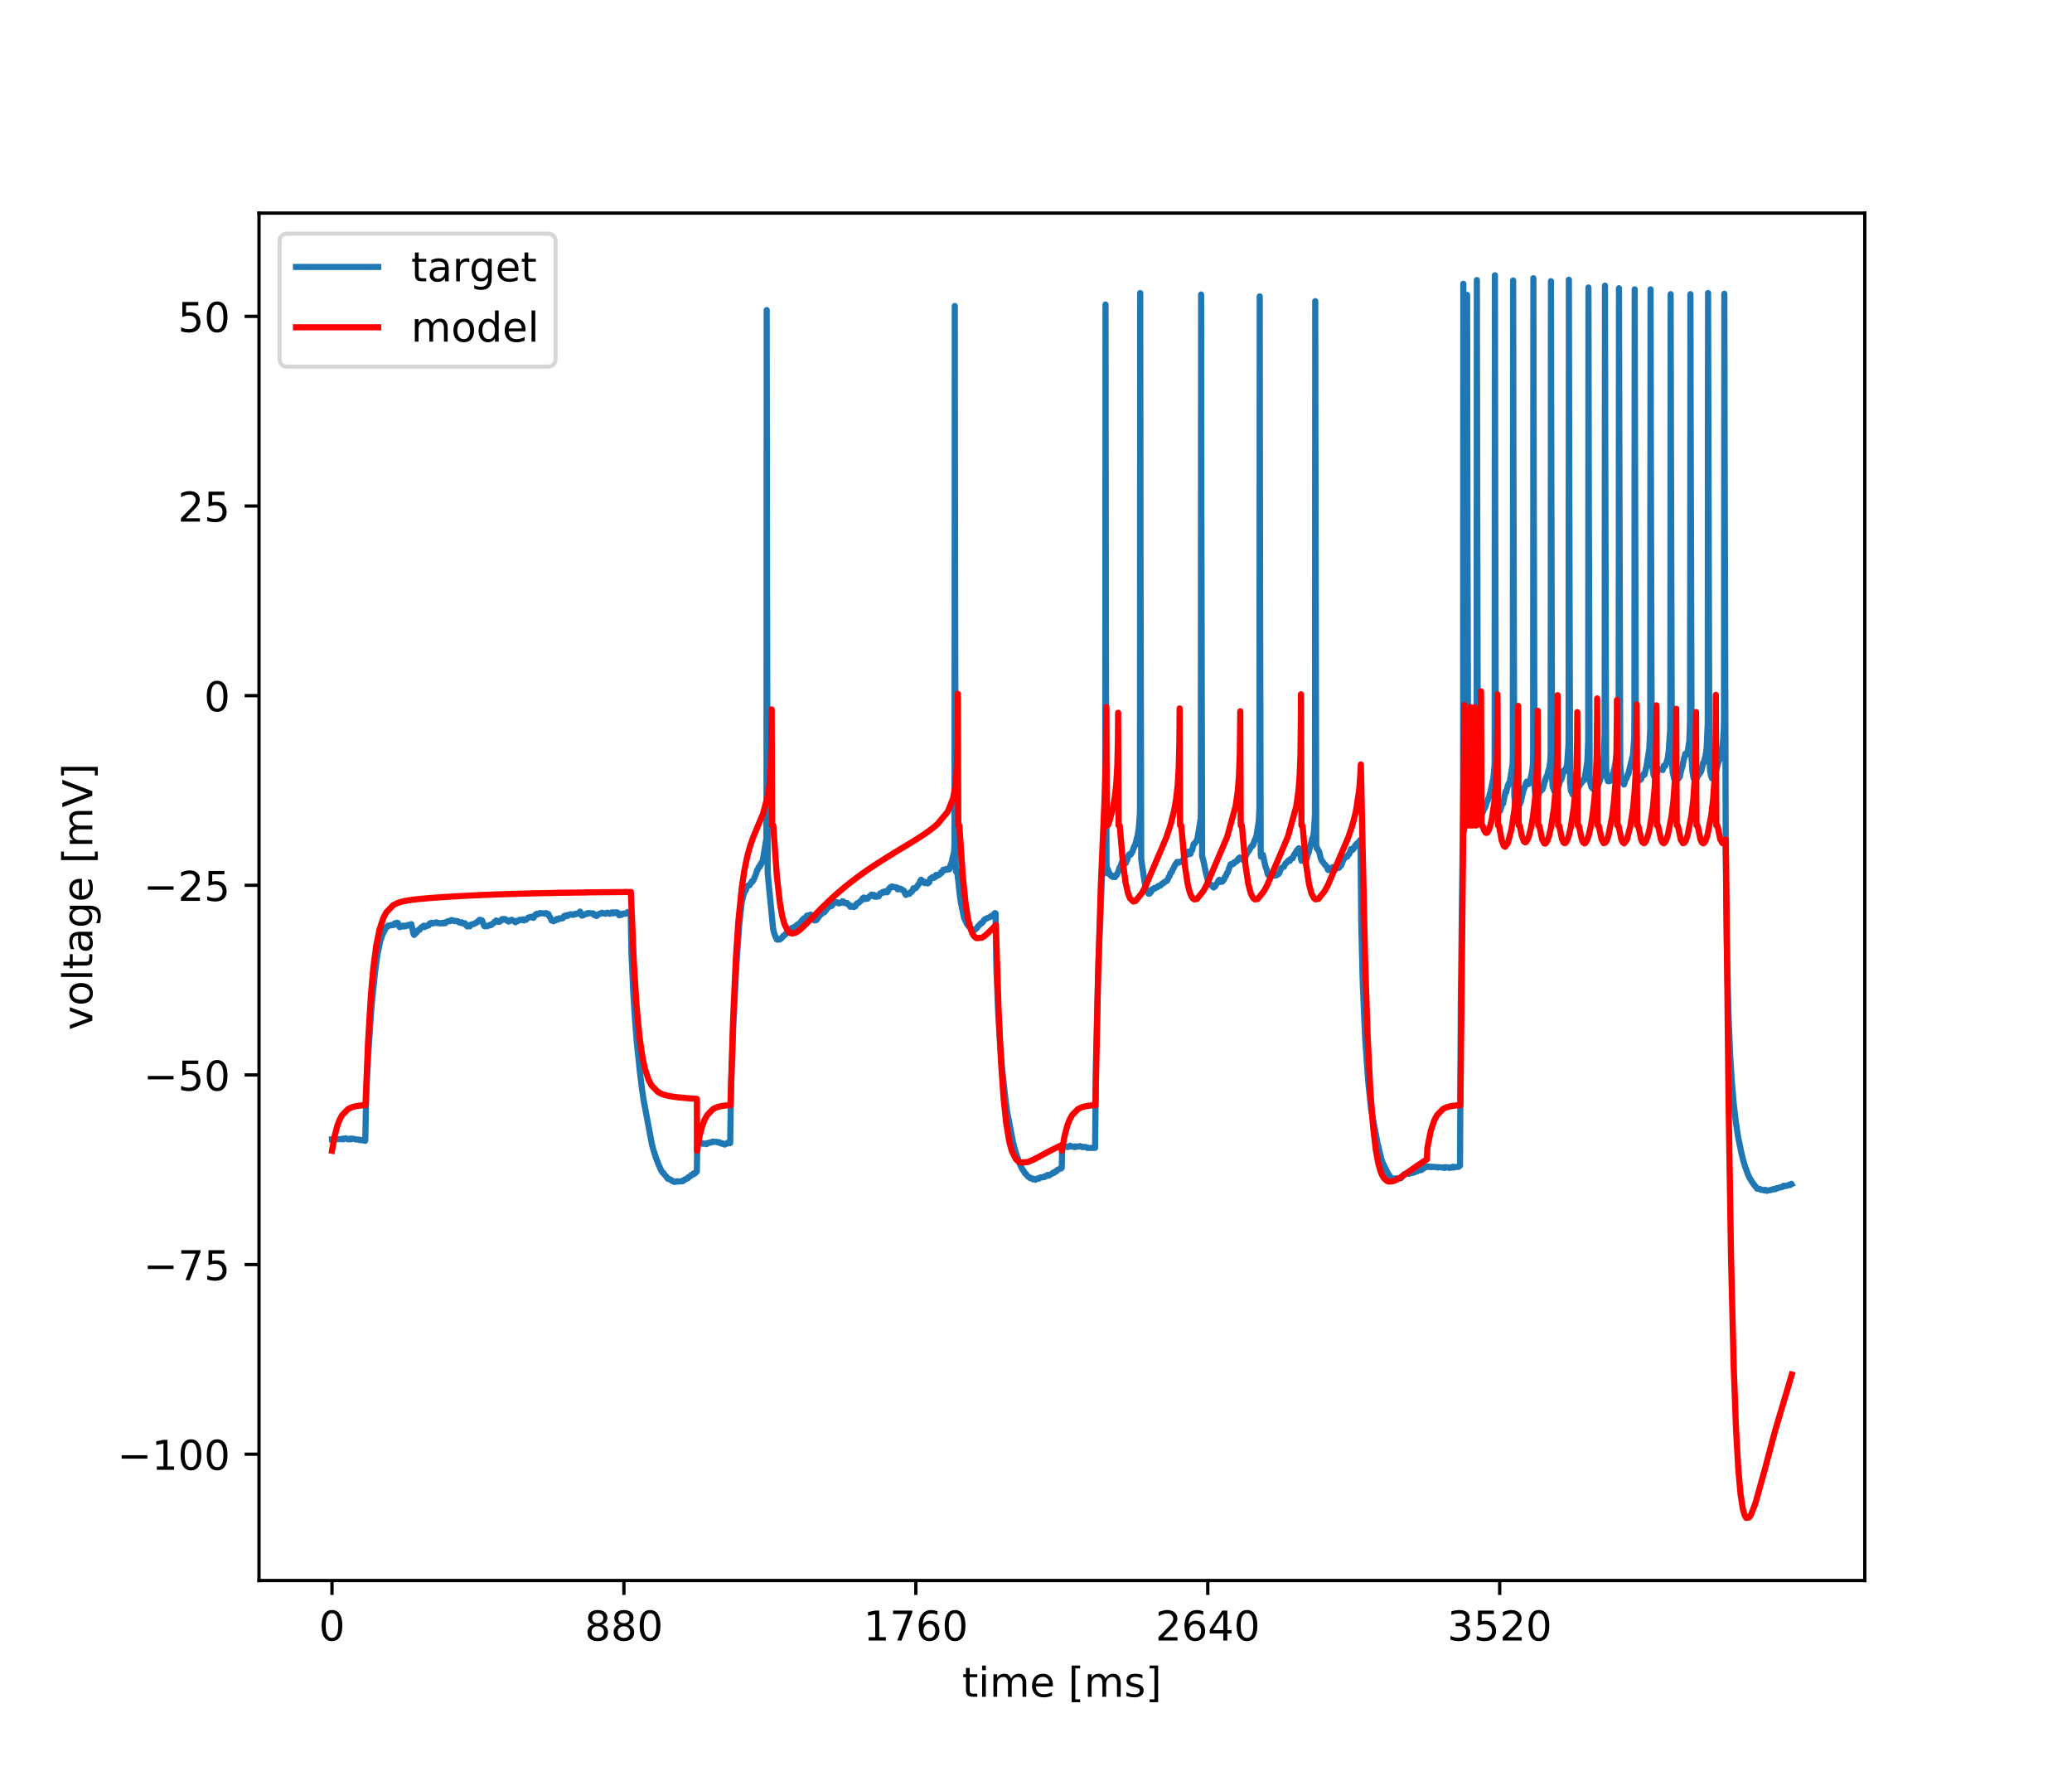 <?xml version="1.0" encoding="utf-8" standalone="no"?>
<!DOCTYPE svg PUBLIC "-//W3C//DTD SVG 1.1//EN"
  "http://www.w3.org/Graphics/SVG/1.1/DTD/svg11.dtd">
<!-- Created with matplotlib (https://matplotlib.org/) -->
<svg height="432pt" version="1.1" viewBox="0 0 504 432" width="504pt" xmlns="http://www.w3.org/2000/svg" xmlns:xlink="http://www.w3.org/1999/xlink">
 <defs>
  <style type="text/css">
*{stroke-linecap:butt;stroke-linejoin:round;}
  </style>
 </defs>
 <g id="figure_1">
  <g id="patch_1">
   <path d="M 0 432 
L 504 432 
L 504 0 
L 0 0 
z
" style="fill:#ffffff;"/>
  </g>
  <g id="axes_1">
   <g id="patch_2">
    <path d="M 63 384.48 
L 453.6 384.48 
L 453.6 51.84 
L 63 51.84 
z
" style="fill:#ffffff;"/>
   </g>
   <g id="matplotlib.axis_1">
    <g id="xtick_1">
     <g id="line2d_1">
      <defs>
       <path d="M 0 0 
L 0 3.5 
" id="m86e834043a" style="stroke:#000000;stroke-width:0.8;"/>
      </defs>
      <g>
       <use style="stroke:#000000;stroke-width:0.8;" x="80.755" xlink:href="#m86e834043a" y="384.48"/>
      </g>
     </g>
     <g id="text_1">
      <!-- 0 -->
      <defs>
       <path d="M 31.781 66.406 
Q 24.172 66.406 20.328 58.906 
Q 16.5 51.422 16.5 36.375 
Q 16.5 21.391 20.328 13.891 
Q 24.172 6.391 31.781 6.391 
Q 39.453 6.391 43.281 13.891 
Q 47.125 21.391 47.125 36.375 
Q 47.125 51.422 43.281 58.906 
Q 39.453 66.406 31.781 66.406 
z
M 31.781 74.219 
Q 44.047 74.219 50.516 64.516 
Q 56.984 54.828 56.984 36.375 
Q 56.984 17.969 50.516 8.266 
Q 44.047 -1.422 31.781 -1.422 
Q 19.531 -1.422 13.062 8.266 
Q 6.594 17.969 6.594 36.375 
Q 6.594 54.828 13.062 64.516 
Q 19.531 74.219 31.781 74.219 
z
" id="DejaVuSans-48"/>
      </defs>
      <g transform="translate(77.573 399.078)scale(0.1 -0.1)">
       <use xlink:href="#DejaVuSans-48"/>
      </g>
     </g>
    </g>
    <g id="xtick_2">
     <g id="line2d_2">
      <g>
       <use style="stroke:#000000;stroke-width:0.8;" x="151.763" xlink:href="#m86e834043a" y="384.48"/>
      </g>
     </g>
     <g id="text_2">
      <!-- 880 -->
      <defs>
       <path d="M 31.781 34.625 
Q 24.75 34.625 20.719 30.859 
Q 16.703 27.094 16.703 20.516 
Q 16.703 13.922 20.719 10.156 
Q 24.75 6.391 31.781 6.391 
Q 38.812 6.391 42.859 10.172 
Q 46.922 13.969 46.922 20.516 
Q 46.922 27.094 42.891 30.859 
Q 38.875 34.625 31.781 34.625 
z
M 21.922 38.812 
Q 15.578 40.375 12.031 44.719 
Q 8.5 49.078 8.5 55.328 
Q 8.5 64.062 14.719 69.141 
Q 20.953 74.219 31.781 74.219 
Q 42.672 74.219 48.875 69.141 
Q 55.078 64.062 55.078 55.328 
Q 55.078 49.078 51.531 44.719 
Q 48 40.375 41.703 38.812 
Q 48.828 37.156 52.797 32.312 
Q 56.781 27.484 56.781 20.516 
Q 56.781 9.906 50.312 4.234 
Q 43.844 -1.422 31.781 -1.422 
Q 19.734 -1.422 13.25 4.234 
Q 6.781 9.906 6.781 20.516 
Q 6.781 27.484 10.781 32.312 
Q 14.797 37.156 21.922 38.812 
z
M 18.312 54.391 
Q 18.312 48.734 21.844 45.562 
Q 25.391 42.391 31.781 42.391 
Q 38.141 42.391 41.719 45.562 
Q 45.312 48.734 45.312 54.391 
Q 45.312 60.062 41.719 63.234 
Q 38.141 66.406 31.781 66.406 
Q 25.391 66.406 21.844 63.234 
Q 18.312 60.062 18.312 54.391 
z
" id="DejaVuSans-56"/>
      </defs>
      <g transform="translate(142.219 399.078)scale(0.1 -0.1)">
       <use xlink:href="#DejaVuSans-56"/>
       <use x="63.623" xlink:href="#DejaVuSans-56"/>
       <use x="127.246" xlink:href="#DejaVuSans-48"/>
      </g>
     </g>
    </g>
    <g id="xtick_3">
     <g id="line2d_3">
      <g>
       <use style="stroke:#000000;stroke-width:0.8;" x="222.772" xlink:href="#m86e834043a" y="384.48"/>
      </g>
     </g>
     <g id="text_3">
      <!-- 1760 -->
      <defs>
       <path d="M 12.406 8.297 
L 28.516 8.297 
L 28.516 63.922 
L 10.984 60.406 
L 10.984 69.391 
L 28.422 72.906 
L 38.281 72.906 
L 38.281 8.297 
L 54.391 8.297 
L 54.391 0 
L 12.406 0 
z
" id="DejaVuSans-49"/>
       <path d="M 8.203 72.906 
L 55.078 72.906 
L 55.078 68.703 
L 28.609 0 
L 18.312 0 
L 43.219 64.594 
L 8.203 64.594 
z
" id="DejaVuSans-55"/>
       <path d="M 33.016 40.375 
Q 26.375 40.375 22.484 35.828 
Q 18.609 31.297 18.609 23.391 
Q 18.609 15.531 22.484 10.953 
Q 26.375 6.391 33.016 6.391 
Q 39.656 6.391 43.531 10.953 
Q 47.406 15.531 47.406 23.391 
Q 47.406 31.297 43.531 35.828 
Q 39.656 40.375 33.016 40.375 
z
M 52.594 71.297 
L 52.594 62.312 
Q 48.875 64.062 45.094 64.984 
Q 41.312 65.922 37.594 65.922 
Q 27.828 65.922 22.672 59.328 
Q 17.531 52.734 16.797 39.406 
Q 19.672 43.656 24.016 45.922 
Q 28.375 48.188 33.594 48.188 
Q 44.578 48.188 50.953 41.516 
Q 57.328 34.859 57.328 23.391 
Q 57.328 12.156 50.688 5.359 
Q 44.047 -1.422 33.016 -1.422 
Q 20.359 -1.422 13.672 8.266 
Q 6.984 17.969 6.984 36.375 
Q 6.984 53.656 15.188 63.938 
Q 23.391 74.219 37.203 74.219 
Q 40.922 74.219 44.703 73.484 
Q 48.484 72.75 52.594 71.297 
z
" id="DejaVuSans-54"/>
      </defs>
      <g transform="translate(210.047 399.078)scale(0.1 -0.1)">
       <use xlink:href="#DejaVuSans-49"/>
       <use x="63.623" xlink:href="#DejaVuSans-55"/>
       <use x="127.246" xlink:href="#DejaVuSans-54"/>
       <use x="190.869" xlink:href="#DejaVuSans-48"/>
      </g>
     </g>
    </g>
    <g id="xtick_4">
     <g id="line2d_4">
      <g>
       <use style="stroke:#000000;stroke-width:0.8;" x="293.78" xlink:href="#m86e834043a" y="384.48"/>
      </g>
     </g>
     <g id="text_4">
      <!-- 2640 -->
      <defs>
       <path d="M 19.188 8.297 
L 53.609 8.297 
L 53.609 0 
L 7.328 0 
L 7.328 8.297 
Q 12.938 14.109 22.625 23.891 
Q 32.328 33.688 34.812 36.531 
Q 39.547 41.844 41.422 45.531 
Q 43.312 49.219 43.312 52.781 
Q 43.312 58.594 39.234 62.25 
Q 35.156 65.922 28.609 65.922 
Q 23.969 65.922 18.812 64.312 
Q 13.672 62.703 7.812 59.422 
L 7.812 69.391 
Q 13.766 71.781 18.938 73 
Q 24.125 74.219 28.422 74.219 
Q 39.75 74.219 46.484 68.547 
Q 53.219 62.891 53.219 53.422 
Q 53.219 48.922 51.531 44.891 
Q 49.859 40.875 45.406 35.406 
Q 44.188 33.984 37.641 27.219 
Q 31.109 20.453 19.188 8.297 
z
" id="DejaVuSans-50"/>
       <path d="M 37.797 64.312 
L 12.891 25.391 
L 37.797 25.391 
z
M 35.203 72.906 
L 47.609 72.906 
L 47.609 25.391 
L 58.016 25.391 
L 58.016 17.188 
L 47.609 17.188 
L 47.609 0 
L 37.797 0 
L 37.797 17.188 
L 4.891 17.188 
L 4.891 26.703 
z
" id="DejaVuSans-52"/>
      </defs>
      <g transform="translate(281.055 399.078)scale(0.1 -0.1)">
       <use xlink:href="#DejaVuSans-50"/>
       <use x="63.623" xlink:href="#DejaVuSans-54"/>
       <use x="127.246" xlink:href="#DejaVuSans-52"/>
       <use x="190.869" xlink:href="#DejaVuSans-48"/>
      </g>
     </g>
    </g>
    <g id="xtick_5">
     <g id="line2d_5">
      <g>
       <use style="stroke:#000000;stroke-width:0.8;" x="364.789" xlink:href="#m86e834043a" y="384.48"/>
      </g>
     </g>
     <g id="text_5">
      <!-- 3520 -->
      <defs>
       <path d="M 40.578 39.312 
Q 47.656 37.797 51.625 33 
Q 55.609 28.219 55.609 21.188 
Q 55.609 10.406 48.188 4.484 
Q 40.766 -1.422 27.094 -1.422 
Q 22.516 -1.422 17.656 -0.516 
Q 12.797 0.391 7.625 2.203 
L 7.625 11.719 
Q 11.719 9.328 16.594 8.109 
Q 21.484 6.891 26.812 6.891 
Q 36.078 6.891 40.938 10.547 
Q 45.797 14.203 45.797 21.188 
Q 45.797 27.641 41.281 31.266 
Q 36.766 34.906 28.719 34.906 
L 20.219 34.906 
L 20.219 43.016 
L 29.109 43.016 
Q 36.375 43.016 40.234 45.922 
Q 44.094 48.828 44.094 54.297 
Q 44.094 59.906 40.109 62.906 
Q 36.141 65.922 28.719 65.922 
Q 24.656 65.922 20.016 65.031 
Q 15.375 64.156 9.812 62.312 
L 9.812 71.094 
Q 15.438 72.656 20.344 73.438 
Q 25.25 74.219 29.594 74.219 
Q 40.828 74.219 47.359 69.109 
Q 53.906 64.016 53.906 55.328 
Q 53.906 49.266 50.438 45.094 
Q 46.969 40.922 40.578 39.312 
z
" id="DejaVuSans-51"/>
       <path d="M 10.797 72.906 
L 49.516 72.906 
L 49.516 64.594 
L 19.828 64.594 
L 19.828 46.734 
Q 21.969 47.469 24.109 47.828 
Q 26.266 48.188 28.422 48.188 
Q 40.625 48.188 47.75 41.5 
Q 54.891 34.812 54.891 23.391 
Q 54.891 11.625 47.562 5.094 
Q 40.234 -1.422 26.906 -1.422 
Q 22.312 -1.422 17.547 -0.641 
Q 12.797 0.141 7.719 1.703 
L 7.719 11.625 
Q 12.109 9.234 16.797 8.062 
Q 21.484 6.891 26.703 6.891 
Q 35.156 6.891 40.078 11.328 
Q 45.016 15.766 45.016 23.391 
Q 45.016 31 40.078 35.438 
Q 35.156 39.891 26.703 39.891 
Q 22.75 39.891 18.812 39.016 
Q 14.891 38.141 10.797 36.281 
z
" id="DejaVuSans-53"/>
      </defs>
      <g transform="translate(352.064 399.078)scale(0.1 -0.1)">
       <use xlink:href="#DejaVuSans-51"/>
       <use x="63.623" xlink:href="#DejaVuSans-53"/>
       <use x="127.246" xlink:href="#DejaVuSans-50"/>
       <use x="190.869" xlink:href="#DejaVuSans-48"/>
      </g>
     </g>
    </g>
    <g id="text_6">
     <!-- time [ms] -->
     <defs>
      <path d="M 18.312 70.219 
L 18.312 54.688 
L 36.812 54.688 
L 36.812 47.703 
L 18.312 47.703 
L 18.312 18.016 
Q 18.312 11.328 20.141 9.422 
Q 21.969 7.516 27.594 7.516 
L 36.812 7.516 
L 36.812 0 
L 27.594 0 
Q 17.188 0 13.234 3.875 
Q 9.281 7.766 9.281 18.016 
L 9.281 47.703 
L 2.688 47.703 
L 2.688 54.688 
L 9.281 54.688 
L 9.281 70.219 
z
" id="DejaVuSans-116"/>
      <path d="M 9.422 54.688 
L 18.406 54.688 
L 18.406 0 
L 9.422 0 
z
M 9.422 75.984 
L 18.406 75.984 
L 18.406 64.594 
L 9.422 64.594 
z
" id="DejaVuSans-105"/>
      <path d="M 52 44.188 
Q 55.375 50.25 60.062 53.125 
Q 64.75 56 71.094 56 
Q 79.641 56 84.281 50.016 
Q 88.922 44.047 88.922 33.016 
L 88.922 0 
L 79.891 0 
L 79.891 32.719 
Q 79.891 40.578 77.094 44.375 
Q 74.312 48.188 68.609 48.188 
Q 61.625 48.188 57.562 43.547 
Q 53.516 38.922 53.516 30.906 
L 53.516 0 
L 44.484 0 
L 44.484 32.719 
Q 44.484 40.625 41.703 44.406 
Q 38.922 48.188 33.109 48.188 
Q 26.219 48.188 22.156 43.531 
Q 18.109 38.875 18.109 30.906 
L 18.109 0 
L 9.078 0 
L 9.078 54.688 
L 18.109 54.688 
L 18.109 46.188 
Q 21.188 51.219 25.484 53.609 
Q 29.781 56 35.688 56 
Q 41.656 56 45.828 52.969 
Q 50 49.953 52 44.188 
z
" id="DejaVuSans-109"/>
      <path d="M 56.203 29.594 
L 56.203 25.203 
L 14.891 25.203 
Q 15.484 15.922 20.484 11.062 
Q 25.484 6.203 34.422 6.203 
Q 39.594 6.203 44.453 7.469 
Q 49.312 8.734 54.109 11.281 
L 54.109 2.781 
Q 49.266 0.734 44.188 -0.344 
Q 39.109 -1.422 33.891 -1.422 
Q 20.797 -1.422 13.156 6.188 
Q 5.516 13.812 5.516 26.812 
Q 5.516 40.234 12.766 48.109 
Q 20.016 56 32.328 56 
Q 43.359 56 49.781 48.891 
Q 56.203 41.797 56.203 29.594 
z
M 47.219 32.234 
Q 47.125 39.594 43.094 43.984 
Q 39.062 48.391 32.422 48.391 
Q 24.906 48.391 20.391 44.141 
Q 15.875 39.891 15.188 32.172 
z
" id="DejaVuSans-101"/>
      <path id="DejaVuSans-32"/>
      <path d="M 8.594 75.984 
L 29.297 75.984 
L 29.297 69 
L 17.578 69 
L 17.578 -6.203 
L 29.297 -6.203 
L 29.297 -13.188 
L 8.594 -13.188 
z
" id="DejaVuSans-91"/>
      <path d="M 44.281 53.078 
L 44.281 44.578 
Q 40.484 46.531 36.375 47.5 
Q 32.281 48.484 27.875 48.484 
Q 21.188 48.484 17.844 46.438 
Q 14.5 44.391 14.5 40.281 
Q 14.5 37.156 16.891 35.375 
Q 19.281 33.594 26.516 31.984 
L 29.594 31.297 
Q 39.156 29.25 43.188 25.516 
Q 47.219 21.781 47.219 15.094 
Q 47.219 7.469 41.188 3.016 
Q 35.156 -1.422 24.609 -1.422 
Q 20.219 -1.422 15.453 -0.562 
Q 10.688 0.297 5.422 2 
L 5.422 11.281 
Q 10.406 8.688 15.234 7.391 
Q 20.062 6.109 24.812 6.109 
Q 31.156 6.109 34.562 8.281 
Q 37.984 10.453 37.984 14.406 
Q 37.984 18.062 35.516 20.016 
Q 33.062 21.969 24.703 23.781 
L 21.578 24.516 
Q 13.234 26.266 9.516 29.906 
Q 5.812 33.547 5.812 39.891 
Q 5.812 47.609 11.281 51.797 
Q 16.75 56 26.812 56 
Q 31.781 56 36.172 55.266 
Q 40.578 54.547 44.281 53.078 
z
" id="DejaVuSans-115"/>
      <path d="M 30.422 75.984 
L 30.422 -13.188 
L 9.719 -13.188 
L 9.719 -6.203 
L 21.391 -6.203 
L 21.391 69 
L 9.719 69 
L 9.719 75.984 
z
" id="DejaVuSans-93"/>
     </defs>
     <g transform="translate(234.038 412.757)scale(0.1 -0.1)">
      <use xlink:href="#DejaVuSans-116"/>
      <use x="39.209" xlink:href="#DejaVuSans-105"/>
      <use x="66.992" xlink:href="#DejaVuSans-109"/>
      <use x="164.404" xlink:href="#DejaVuSans-101"/>
      <use x="225.928" xlink:href="#DejaVuSans-32"/>
      <use x="257.715" xlink:href="#DejaVuSans-91"/>
      <use x="296.729" xlink:href="#DejaVuSans-109"/>
      <use x="394.141" xlink:href="#DejaVuSans-115"/>
      <use x="446.24" xlink:href="#DejaVuSans-93"/>
     </g>
    </g>
   </g>
   <g id="matplotlib.axis_2">
    <g id="ytick_1">
     <g id="line2d_6">
      <defs>
       <path d="M 0 0 
L -3.5 0 
" id="m2cabcddd68" style="stroke:#000000;stroke-width:0.8;"/>
      </defs>
      <g>
       <use style="stroke:#000000;stroke-width:0.8;" x="63" xlink:href="#m2cabcddd68" y="353.749"/>
      </g>
     </g>
     <g id="text_7">
      <!-- −100 -->
      <defs>
       <path d="M 10.594 35.5 
L 73.188 35.5 
L 73.188 27.203 
L 10.594 27.203 
z
" id="DejaVuSans-8722"/>
      </defs>
      <g transform="translate(28.533 357.548)scale(0.1 -0.1)">
       <use xlink:href="#DejaVuSans-8722"/>
       <use x="83.789" xlink:href="#DejaVuSans-49"/>
       <use x="147.412" xlink:href="#DejaVuSans-48"/>
       <use x="211.035" xlink:href="#DejaVuSans-48"/>
      </g>
     </g>
    </g>
    <g id="ytick_2">
     <g id="line2d_7">
      <g>
       <use style="stroke:#000000;stroke-width:0.8;" x="63" xlink:href="#m2cabcddd68" y="307.618"/>
      </g>
     </g>
     <g id="text_8">
      <!-- −75 -->
      <g transform="translate(34.895 311.417)scale(0.1 -0.1)">
       <use xlink:href="#DejaVuSans-8722"/>
       <use x="83.789" xlink:href="#DejaVuSans-55"/>
       <use x="147.412" xlink:href="#DejaVuSans-53"/>
      </g>
     </g>
    </g>
    <g id="ytick_3">
     <g id="line2d_8">
      <g>
       <use style="stroke:#000000;stroke-width:0.8;" x="63" xlink:href="#m2cabcddd68" y="261.486"/>
      </g>
     </g>
     <g id="text_9">
      <!-- −50 -->
      <g transform="translate(34.895 265.286)scale(0.1 -0.1)">
       <use xlink:href="#DejaVuSans-8722"/>
       <use x="83.789" xlink:href="#DejaVuSans-53"/>
       <use x="147.412" xlink:href="#DejaVuSans-48"/>
      </g>
     </g>
    </g>
    <g id="ytick_4">
     <g id="line2d_9">
      <g>
       <use style="stroke:#000000;stroke-width:0.8;" x="63" xlink:href="#m2cabcddd68" y="215.355"/>
      </g>
     </g>
     <g id="text_10">
      <!-- −25 -->
      <g transform="translate(34.895 219.154)scale(0.1 -0.1)">
       <use xlink:href="#DejaVuSans-8722"/>
       <use x="83.789" xlink:href="#DejaVuSans-50"/>
       <use x="147.412" xlink:href="#DejaVuSans-53"/>
      </g>
     </g>
    </g>
    <g id="ytick_5">
     <g id="line2d_10">
      <g>
       <use style="stroke:#000000;stroke-width:0.8;" x="63" xlink:href="#m2cabcddd68" y="169.224"/>
      </g>
     </g>
     <g id="text_11">
      <!-- 0 -->
      <g transform="translate(49.638 173.023)scale(0.1 -0.1)">
       <use xlink:href="#DejaVuSans-48"/>
      </g>
     </g>
    </g>
    <g id="ytick_6">
     <g id="line2d_11">
      <g>
       <use style="stroke:#000000;stroke-width:0.8;" x="63" xlink:href="#m2cabcddd68" y="123.092"/>
      </g>
     </g>
     <g id="text_12">
      <!-- 25 -->
      <g transform="translate(43.275 126.892)scale(0.1 -0.1)">
       <use xlink:href="#DejaVuSans-50"/>
       <use x="63.623" xlink:href="#DejaVuSans-53"/>
      </g>
     </g>
    </g>
    <g id="ytick_7">
     <g id="line2d_12">
      <g>
       <use style="stroke:#000000;stroke-width:0.8;" x="63" xlink:href="#m2cabcddd68" y="76.961"/>
      </g>
     </g>
     <g id="text_13">
      <!-- 50 -->
      <g transform="translate(43.275 80.76)scale(0.1 -0.1)">
       <use xlink:href="#DejaVuSans-53"/>
       <use x="63.623" xlink:href="#DejaVuSans-48"/>
      </g>
     </g>
    </g>
    <g id="text_14">
     <!-- voltage [mV] -->
     <defs>
      <path d="M 2.984 54.688 
L 12.5 54.688 
L 29.594 8.797 
L 46.688 54.688 
L 56.203 54.688 
L 35.688 0 
L 23.484 0 
z
" id="DejaVuSans-118"/>
      <path d="M 30.609 48.391 
Q 23.391 48.391 19.188 42.75 
Q 14.984 37.109 14.984 27.297 
Q 14.984 17.484 19.156 11.844 
Q 23.344 6.203 30.609 6.203 
Q 37.797 6.203 41.984 11.859 
Q 46.188 17.531 46.188 27.297 
Q 46.188 37.016 41.984 42.703 
Q 37.797 48.391 30.609 48.391 
z
M 30.609 56 
Q 42.328 56 49.016 48.375 
Q 55.719 40.766 55.719 27.297 
Q 55.719 13.875 49.016 6.219 
Q 42.328 -1.422 30.609 -1.422 
Q 18.844 -1.422 12.172 6.219 
Q 5.516 13.875 5.516 27.297 
Q 5.516 40.766 12.172 48.375 
Q 18.844 56 30.609 56 
z
" id="DejaVuSans-111"/>
      <path d="M 9.422 75.984 
L 18.406 75.984 
L 18.406 0 
L 9.422 0 
z
" id="DejaVuSans-108"/>
      <path d="M 34.281 27.484 
Q 23.391 27.484 19.188 25 
Q 14.984 22.516 14.984 16.5 
Q 14.984 11.719 18.141 8.906 
Q 21.297 6.109 26.703 6.109 
Q 34.188 6.109 38.703 11.406 
Q 43.219 16.703 43.219 25.484 
L 43.219 27.484 
z
M 52.203 31.203 
L 52.203 0 
L 43.219 0 
L 43.219 8.297 
Q 40.141 3.328 35.547 0.953 
Q 30.953 -1.422 24.312 -1.422 
Q 15.922 -1.422 10.953 3.297 
Q 6 8.016 6 15.922 
Q 6 25.141 12.172 29.828 
Q 18.359 34.516 30.609 34.516 
L 43.219 34.516 
L 43.219 35.406 
Q 43.219 41.609 39.141 45 
Q 35.062 48.391 27.688 48.391 
Q 23 48.391 18.547 47.266 
Q 14.109 46.141 10.016 43.891 
L 10.016 52.203 
Q 14.938 54.109 19.578 55.047 
Q 24.219 56 28.609 56 
Q 40.484 56 46.344 49.844 
Q 52.203 43.703 52.203 31.203 
z
" id="DejaVuSans-97"/>
      <path d="M 45.406 27.984 
Q 45.406 37.75 41.375 43.109 
Q 37.359 48.484 30.078 48.484 
Q 22.859 48.484 18.828 43.109 
Q 14.797 37.75 14.797 27.984 
Q 14.797 18.266 18.828 12.891 
Q 22.859 7.516 30.078 7.516 
Q 37.359 7.516 41.375 12.891 
Q 45.406 18.266 45.406 27.984 
z
M 54.391 6.781 
Q 54.391 -7.172 48.188 -13.984 
Q 42 -20.797 29.203 -20.797 
Q 24.469 -20.797 20.266 -20.094 
Q 16.062 -19.391 12.109 -17.922 
L 12.109 -9.188 
Q 16.062 -11.328 19.922 -12.344 
Q 23.781 -13.375 27.781 -13.375 
Q 36.625 -13.375 41.016 -8.766 
Q 45.406 -4.156 45.406 5.172 
L 45.406 9.625 
Q 42.625 4.781 38.281 2.391 
Q 33.938 0 27.875 0 
Q 17.828 0 11.672 7.656 
Q 5.516 15.328 5.516 27.984 
Q 5.516 40.672 11.672 48.328 
Q 17.828 56 27.875 56 
Q 33.938 56 38.281 53.609 
Q 42.625 51.219 45.406 46.391 
L 45.406 54.688 
L 54.391 54.688 
z
" id="DejaVuSans-103"/>
      <path d="M 28.609 0 
L 0.781 72.906 
L 11.078 72.906 
L 34.188 11.531 
L 57.328 72.906 
L 67.578 72.906 
L 39.797 0 
z
" id="DejaVuSans-86"/>
     </defs>
     <g transform="translate(22.453 250.624)rotate(-90)scale(0.1 -0.1)">
      <use xlink:href="#DejaVuSans-118"/>
      <use x="59.18" xlink:href="#DejaVuSans-111"/>
      <use x="120.361" xlink:href="#DejaVuSans-108"/>
      <use x="148.145" xlink:href="#DejaVuSans-116"/>
      <use x="187.354" xlink:href="#DejaVuSans-97"/>
      <use x="248.633" xlink:href="#DejaVuSans-103"/>
      <use x="312.109" xlink:href="#DejaVuSans-101"/>
      <use x="373.633" xlink:href="#DejaVuSans-32"/>
      <use x="405.42" xlink:href="#DejaVuSans-91"/>
      <use x="444.434" xlink:href="#DejaVuSans-109"/>
      <use x="541.846" xlink:href="#DejaVuSans-86"/>
      <use x="610.254" xlink:href="#DejaVuSans-93"/>
     </g>
    </g>
   </g>
   <g id="line2d_13">
    <path clip-path="url(#p660540b4f5)" d="M 80.755 277.164 
L 83.385 277.074 
L 83.417 276.984 
L 83.466 277.164 
L 83.482 277.074 
L 83.966 276.984 
L 84.063 276.894 
L 84.176 276.984 
L 84.547 277.074 
L 84.66 277.164 
L 84.967 277.074 
L 85.08 276.984 
L 85.338 277.074 
L 85.354 277.164 
L 85.402 276.984 
L 85.419 276.984 
L 86.322 277.074 
L 86.435 277.164 
L 87.42 277.254 
L 87.533 277.344 
L 87.581 277.254 
L 87.629 277.344 
L 88.695 277.434 
L 88.808 277.524 
L 88.856 277.434 
L 89.05 267.163 
L 89.502 257.522 
L 90.357 244.998 
L 91.196 236.799 
L 91.454 234.817 
L 91.777 232.384 
L 92.503 228.87 
L 92.536 228.78 
L 92.713 228.33 
L 92.745 228.239 
L 92.971 227.519 
L 93.02 227.429 
L 93.213 226.888 
L 93.359 226.798 
L 93.536 226.347 
L 93.601 226.257 
L 93.762 225.897 
L 93.859 225.807 
L 94.004 225.536 
L 94.214 225.446 
L 94.359 225.176 
L 95.134 225.086 
L 95.182 224.996 
L 95.231 225.086 
L 95.844 224.996 
L 95.989 224.635 
L 96.054 224.726 
L 96.086 224.635 
L 96.393 224.545 
L 96.506 224.455 
L 96.796 224.545 
L 97.006 225.176 
L 97.07 225.266 
L 97.216 225.536 
L 97.393 225.446 
L 97.425 225.356 
L 97.49 225.446 
L 97.845 225.356 
L 97.974 225.176 
L 98.265 225.266 
L 98.297 225.356 
L 98.345 225.266 
L 98.458 225.176 
L 98.507 225.266 
L 98.539 225.356 
L 98.571 225.176 
L 98.603 225.266 
L 99.12 225.176 
L 99.249 224.996 
L 99.959 224.906 
L 100.056 224.816 
L 100.572 227.158 
L 100.621 227.248 
L 100.734 227.429 
L 100.863 227.248 
L 101.024 227.158 
L 101.153 226.978 
L 101.299 226.888 
L 101.444 226.618 
L 101.557 226.528 
L 101.686 226.347 
L 101.831 226.257 
L 101.847 226.167 
L 101.928 226.257 
L 102.106 226.167 
L 102.267 225.807 
L 102.364 225.717 
L 102.493 225.536 
L 102.993 225.446 
L 103.058 225.176 
L 103.106 225.266 
L 103.251 225.536 
L 103.38 225.356 
L 103.687 225.266 
L 103.784 225.176 
L 103.881 225.266 
L 103.994 225.176 
L 104.091 225.086 
L 104.187 224.996 
L 104.3 225.086 
L 104.381 224.996 
L 104.526 224.635 
L 104.575 224.726 
L 104.623 224.635 
L 104.897 224.545 
L 105.01 224.455 
L 105.236 224.545 
L 105.317 224.635 
L 105.333 224.545 
L 106.108 224.455 
L 106.124 224.365 
L 106.172 224.545 
L 106.205 224.455 
L 106.882 224.545 
L 106.995 224.635 
L 107.705 224.545 
L 107.738 224.455 
L 107.786 224.635 
L 108.383 224.545 
L 108.512 224.365 
L 108.577 224.275 
L 108.69 224.185 
L 109.255 224.095 
L 109.335 224.005 
L 109.352 224.095 
L 109.691 224.005 
L 109.82 223.825 
L 109.916 223.915 
L 110.013 223.825 
L 110.126 223.915 
L 110.53 224.005 
L 110.61 224.095 
L 110.627 224.005 
L 111.369 224.095 
L 111.498 224.275 
L 111.837 224.365 
L 111.853 224.455 
L 111.934 224.365 
L 112.256 224.455 
L 112.321 224.365 
L 112.369 224.545 
L 112.821 224.635 
L 112.837 224.726 
L 112.87 224.545 
L 112.902 224.545 
L 113.144 224.635 
L 113.289 224.906 
L 113.37 224.996 
L 113.499 225.176 
L 113.596 225.266 
L 113.644 225.356 
L 113.693 225.266 
L 113.79 225.176 
L 113.87 225.086 
L 113.886 225.176 
L 114.161 225.266 
L 114.258 225.356 
L 114.387 225.086 
L 114.419 225.176 
L 114.484 225.086 
L 114.58 224.906 
L 114.597 224.996 
L 114.806 224.906 
L 114.919 224.816 
L 115.355 224.726 
L 115.468 224.635 
L 115.759 224.545 
L 115.888 224.365 
L 116.162 224.275 
L 116.259 224.095 
L 116.275 224.185 
L 116.356 224.095 
L 116.469 224.005 
L 116.533 223.915 
L 116.662 223.734 
L 117.017 223.825 
L 117.033 223.915 
L 117.114 223.825 
L 117.259 223.915 
L 117.437 224.365 
L 117.469 224.455 
L 117.663 224.996 
L 117.711 225.086 
L 117.792 225.266 
L 117.824 225.176 
L 117.921 225.266 
L 118.034 225.356 
L 118.647 225.266 
L 118.76 225.176 
L 119.051 225.086 
L 119.131 224.996 
L 119.148 225.086 
L 119.519 224.996 
L 119.648 224.816 
L 119.809 224.726 
L 119.922 224.635 
L 120.1 224.545 
L 120.245 224.275 
L 120.439 224.185 
L 120.552 224.095 
L 120.665 224.005 
L 120.697 223.915 
L 120.745 224.095 
L 121.116 224.185 
L 121.229 224.275 
L 121.601 224.185 
L 121.73 224.005 
L 121.81 223.915 
L 121.939 223.734 
L 122.117 223.644 
L 122.214 223.554 
L 122.343 223.734 
L 122.779 223.644 
L 122.811 223.554 
L 122.875 223.644 
L 122.924 223.734 
L 122.972 223.644 
L 123.134 223.734 
L 123.263 223.915 
L 123.553 224.005 
L 123.682 224.185 
L 123.828 223.915 
L 123.924 224.005 
L 123.941 224.095 
L 124.005 223.915 
L 124.36 223.825 
L 124.473 223.734 
L 124.683 223.825 
L 124.812 224.005 
L 125.216 224.095 
L 125.329 224.275 
L 125.361 224.365 
L 125.441 224.185 
L 125.764 224.095 
L 125.78 224.005 
L 125.861 224.095 
L 126.039 224.005 
L 126.152 223.915 
L 126.329 223.825 
L 126.426 223.734 
L 126.539 223.825 
L 127.136 223.734 
L 127.152 223.644 
L 127.233 223.734 
L 127.249 223.825 
L 127.297 223.644 
L 127.314 223.644 
L 127.394 223.734 
L 127.443 223.915 
L 127.507 223.825 
L 127.523 223.734 
L 127.604 223.825 
L 127.975 223.734 
L 128.104 223.554 
L 128.217 223.464 
L 128.33 223.374 
L 128.411 223.284 
L 128.524 223.194 
L 129.089 223.104 
L 129.137 223.014 
L 129.186 223.104 
L 129.605 223.194 
L 129.718 223.284 
L 129.831 223.194 
L 130.009 222.743 
L 130.138 222.653 
L 130.267 222.473 
L 130.525 222.383 
L 130.541 222.293 
L 130.59 222.473 
L 130.622 222.383 
L 130.67 222.473 
L 130.719 222.383 
L 131.074 222.293 
L 131.138 222.203 
L 131.171 222.293 
L 131.203 222.203 
L 131.316 222.113 
L 132.478 222.203 
L 132.591 222.293 
L 132.768 222.203 
L 132.817 222.113 
L 132.865 222.203 
L 133.269 222.293 
L 133.382 222.383 
L 133.414 222.383 
L 133.559 222.833 
L 133.591 222.743 
L 133.607 222.924 
L 133.624 222.924 
L 133.737 223.014 
L 133.785 223.104 
L 133.93 223.374 
L 133.979 223.464 
L 134.156 223.915 
L 134.269 223.825 
L 134.431 223.915 
L 134.56 224.095 
L 134.624 224.005 
L 134.656 224.095 
L 134.818 224.005 
L 134.931 223.915 
L 135.302 223.825 
L 135.415 223.554 
L 135.431 223.644 
L 135.818 223.554 
L 135.835 223.464 
L 135.867 223.644 
L 135.915 223.554 
L 136.044 223.464 
L 136.06 223.374 
L 136.141 223.464 
L 136.884 223.374 
L 137.029 223.104 
L 137.158 223.014 
L 137.206 222.833 
L 137.255 223.014 
L 137.368 222.924 
L 137.432 222.743 
L 137.465 222.924 
L 137.69 222.833 
L 137.82 222.653 
L 137.916 222.743 
L 138.013 222.833 
L 138.158 222.563 
L 138.707 222.473 
L 138.82 222.383 
L 139.127 222.473 
L 139.24 222.563 
L 139.772 222.473 
L 139.901 222.293 
L 139.998 222.383 
L 140.095 222.293 
L 140.111 222.383 
L 140.192 222.293 
L 140.757 222.203 
L 140.886 222.023 
L 140.967 221.932 
L 141.096 221.752 
L 141.322 222.473 
L 141.402 222.563 
L 141.531 222.743 
L 141.903 222.653 
L 142.016 222.563 
L 142.145 222.473 
L 142.258 222.383 
L 142.806 222.293 
L 142.935 222.113 
L 144.339 222.203 
L 144.469 222.563 
L 144.485 222.473 
L 144.582 222.383 
L 144.727 222.653 
L 145.05 222.743 
L 145.082 222.833 
L 145.146 222.743 
L 145.34 222.653 
L 145.469 222.473 
L 145.647 222.383 
L 145.76 222.293 
L 146.308 222.203 
L 146.389 222.023 
L 146.421 222.113 
L 147.244 222.203 
L 147.26 222.293 
L 147.341 222.203 
L 147.551 222.113 
L 147.664 222.023 
L 148.18 222.113 
L 148.309 222.293 
L 148.374 222.203 
L 148.487 222.113 
L 148.874 222.023 
L 148.89 221.932 
L 148.971 222.023 
L 149.1 222.113 
L 149.116 222.203 
L 149.165 222.023 
L 149.197 222.113 
L 149.294 222.023 
L 149.407 221.932 
L 149.697 222.023 
L 149.81 222.113 
L 149.972 222.113 
L 150.004 221.932 
L 150.085 222.023 
L 150.407 222.113 
L 150.601 222.653 
L 150.746 222.383 
L 151.085 222.473 
L 151.15 222.563 
L 151.182 222.473 
L 151.36 222.383 
L 151.376 222.293 
L 151.456 222.383 
L 151.811 222.293 
L 151.844 222.203 
L 151.908 222.293 
L 152.425 222.203 
L 152.554 222.023 
L 152.651 221.932 
L 152.715 221.842 
L 152.747 221.932 
L 152.764 222.023 
L 152.812 221.842 
L 152.828 221.842 
L 153.409 221.842 
L 153.603 232.114 
L 154.055 241.664 
L 154.426 247.521 
L 154.862 253.107 
L 154.975 254.278 
L 155.685 261.036 
L 155.894 262.748 
L 156.266 265.721 
L 156.282 265.721 
L 156.556 267.613 
L 158.622 278.606 
L 158.67 278.696 
L 158.993 279.957 
L 159.058 280.047 
L 159.3 280.858 
L 159.332 280.948 
L 159.558 281.669 
L 159.622 281.759 
L 159.832 282.39 
L 159.897 282.48 
L 160.09 283.02 
L 160.123 283.111 
L 160.3 283.561 
L 160.349 283.651 
L 160.494 283.921 
L 160.526 284.012 
L 160.704 284.462 
L 160.768 284.552 
L 160.93 284.913 
L 161.043 285.003 
L 161.188 285.273 
L 161.414 285.363 
L 161.559 285.633 
L 161.64 285.723 
L 161.769 285.904 
L 161.898 285.994 
L 162.027 286.174 
L 162.092 286.264 
L 162.221 286.444 
L 162.285 286.534 
L 162.317 286.624 
L 162.382 286.534 
L 162.463 286.624 
L 162.592 286.805 
L 162.995 286.895 
L 163.108 286.985 
L 163.318 287.075 
L 163.431 287.255 
L 163.463 287.165 
L 163.528 287.255 
L 163.641 287.345 
L 163.931 287.435 
L 164.044 287.525 
L 164.545 287.435 
L 164.625 287.345 
L 164.641 287.435 
L 165.997 287.345 
L 166.126 287.165 
L 166.207 287.255 
L 166.223 287.165 
L 166.433 287.075 
L 166.562 286.895 
L 166.901 286.805 
L 167.014 286.715 
L 167.304 286.624 
L 167.449 286.354 
L 167.659 286.264 
L 167.772 286.174 
L 168.014 286.084 
L 168.16 285.814 
L 168.45 285.723 
L 168.563 285.633 
L 168.579 285.723 
L 168.628 285.543 
L 168.644 285.633 
L 168.757 285.543 
L 168.837 285.453 
L 168.853 285.363 
L 168.886 285.543 
L 168.934 285.453 
L 169.128 285.363 
L 169.257 285.183 
L 169.418 285.093 
L 169.499 285.003 
L 169.612 277.975 
L 169.709 278.065 
L 169.725 278.155 
L 169.806 278.065 
L 170.951 278.155 
L 170.968 278.245 
L 171.048 278.155 
L 171.791 278.245 
L 171.823 278.335 
L 171.887 278.245 
L 171.952 278.155 
L 172.049 278.065 
L 172.162 278.155 
L 172.388 278.065 
L 172.501 277.975 
L 173.162 277.885 
L 173.292 277.705 
L 174.518 277.795 
L 174.583 277.885 
L 174.615 277.795 
L 175.018 277.885 
L 175.147 278.065 
L 175.26 277.975 
L 175.39 278.065 
L 175.406 278.155 
L 175.486 278.065 
L 175.615 278.155 
L 175.712 278.245 
L 175.825 278.155 
L 175.938 278.245 
L 176.164 278.335 
L 176.277 278.425 
L 176.39 278.335 
L 176.664 278.245 
L 176.777 278.155 
L 176.939 278.065 
L 176.971 277.975 
L 177.019 278.155 
L 177.036 278.065 
L 177.617 278.065 
L 177.81 264.64 
L 178.391 248.872 
L 179.15 234.366 
L 179.828 224.816 
L 180.392 219.68 
L 180.86 217.608 
L 180.877 217.608 
L 181.022 217.157 
L 181.183 216.797 
L 181.312 216.707 
L 181.474 216.346 
L 181.506 216.256 
L 181.7 215.716 
L 181.764 215.625 
L 181.893 215.445 
L 182.329 215.355 
L 182.474 215.085 
L 182.506 214.995 
L 182.636 214.815 
L 182.716 214.724 
L 182.878 214.364 
L 182.926 214.454 
L 182.975 214.544 
L 183.023 214.454 
L 183.104 214.364 
L 183.233 214.184 
L 183.281 214.094 
L 183.443 213.733 
L 183.475 213.643 
L 183.668 213.103 
L 183.701 213.013 
L 183.846 212.742 
L 183.894 212.652 
L 184.169 211.661 
L 184.314 211.571 
L 184.524 210.94 
L 184.814 210.85 
L 184.927 210.31 
L 184.976 210.49 
L 185.072 210.4 
L 185.25 209.769 
L 185.266 209.859 
L 185.347 209.769 
L 185.492 209.499 
L 185.524 209.409 
L 186.412 204.003 
L 186.428 203.462 
L 186.444 197.876 
L 186.493 75.429 
L 186.573 139.491 
L 186.735 212.292 
L 186.945 214.634 
L 188.058 225.987 
L 188.074 225.987 
L 188.252 226.798 
L 188.462 227.429 
L 188.526 227.519 
L 188.72 228.059 
L 188.768 228.149 
L 188.93 228.51 
L 189.026 228.42 
L 189.155 228.6 
L 189.72 228.51 
L 189.849 228.33 
L 190.091 228.239 
L 190.221 228.059 
L 190.285 227.969 
L 190.414 227.789 
L 190.43 227.879 
L 190.495 227.699 
L 190.592 227.609 
L 190.705 227.519 
L 190.898 227.429 
L 191.011 227.338 
L 191.14 227.248 
L 191.286 226.978 
L 191.463 226.888 
L 191.625 226.528 
L 192.206 226.437 
L 192.335 226.257 
L 192.415 226.167 
L 192.545 225.807 
L 192.561 225.897 
L 192.609 225.807 
L 192.625 225.717 
L 192.706 225.807 
L 192.835 225.717 
L 192.9 225.627 
L 192.932 225.717 
L 193.238 225.627 
L 193.368 225.446 
L 193.513 225.356 
L 193.642 225.176 
L 193.916 225.086 
L 194.062 224.816 
L 194.449 224.726 
L 194.578 224.545 
L 194.723 224.455 
L 194.885 224.095 
L 194.981 224.005 
L 195.111 223.825 
L 195.272 223.734 
L 195.353 223.554 
L 195.385 223.644 
L 195.466 223.554 
L 195.595 223.374 
L 195.885 223.284 
L 195.998 223.194 
L 196.095 223.104 
L 196.256 222.743 
L 196.353 222.833 
L 196.45 222.743 
L 196.547 222.833 
L 196.676 222.653 
L 197.144 222.563 
L 197.16 222.473 
L 197.225 222.653 
L 197.402 222.743 
L 197.58 223.284 
L 197.628 223.194 
L 197.66 223.374 
L 197.725 223.464 
L 197.822 223.644 
L 197.838 223.554 
L 197.951 223.644 
L 198.096 223.915 
L 198.467 223.825 
L 198.483 223.734 
L 198.564 223.825 
L 198.645 223.734 
L 198.79 223.464 
L 198.935 223.374 
L 199.081 223.104 
L 199.193 223.014 
L 199.355 222.653 
L 199.419 222.563 
L 199.549 222.383 
L 199.662 222.473 
L 199.791 222.383 
L 199.92 222.203 
L 199.984 222.113 
L 200.049 221.932 
L 200.097 222.023 
L 200.517 221.932 
L 200.662 221.572 
L 200.71 221.662 
L 200.759 221.572 
L 200.872 221.482 
L 201.001 221.302 
L 201.066 221.212 
L 201.211 220.941 
L 201.372 220.851 
L 201.485 220.761 
L 201.647 220.671 
L 201.776 220.491 
L 202.131 220.401 
L 202.195 220.311 
L 202.227 220.401 
L 202.357 220.311 
L 202.486 220.13 
L 202.55 220.04 
L 202.712 219.68 
L 202.97 219.59 
L 203.099 219.41 
L 203.728 219.5 
L 203.793 219.68 
L 203.841 219.59 
L 204.083 219.68 
L 204.148 219.77 
L 204.18 219.68 
L 204.632 219.59 
L 204.729 219.41 
L 204.745 219.5 
L 204.81 219.41 
L 204.939 219.229 
L 205.019 219.32 
L 205.116 219.41 
L 205.165 219.32 
L 205.197 219.5 
L 205.213 219.41 
L 205.261 219.5 
L 205.358 219.68 
L 205.374 219.59 
L 206.052 219.68 
L 206.198 219.95 
L 206.456 220.04 
L 206.585 220.221 
L 206.666 220.311 
L 206.811 220.581 
L 207.343 220.491 
L 207.359 220.401 
L 207.44 220.491 
L 207.666 220.581 
L 207.682 220.671 
L 207.763 220.581 
L 208.021 220.491 
L 208.15 220.311 
L 208.199 220.221 
L 208.36 219.86 
L 208.473 219.77 
L 208.586 219.68 
L 208.925 219.59 
L 209.054 219.41 
L 209.215 219.32 
L 209.344 219.139 
L 209.538 219.049 
L 209.683 218.779 
L 209.716 218.689 
L 209.845 218.509 
L 210.055 218.419 
L 210.119 218.328 
L 210.151 218.419 
L 210.264 218.509 
L 210.393 218.689 
L 211.055 218.599 
L 211.2 218.328 
L 211.329 218.238 
L 211.459 218.058 
L 211.652 217.968 
L 211.749 217.878 
L 211.781 217.968 
L 211.83 217.788 
L 211.846 217.878 
L 211.991 217.608 
L 212.169 217.698 
L 212.314 217.968 
L 212.411 217.878 
L 212.475 217.698 
L 212.508 217.788 
L 212.556 217.878 
L 212.588 217.788 
L 212.637 217.698 
L 212.685 217.788 
L 212.846 218.148 
L 213.185 218.058 
L 213.218 217.968 
L 213.266 218.148 
L 213.557 218.058 
L 213.653 217.968 
L 213.75 218.058 
L 213.928 217.608 
L 214.025 217.518 
L 214.073 217.337 
L 214.138 217.427 
L 214.283 217.337 
L 214.396 217.247 
L 214.589 217.157 
L 214.719 216.977 
L 214.848 217.067 
L 214.88 217.157 
L 214.928 216.977 
L 215.203 216.887 
L 215.316 216.797 
L 215.493 216.887 
L 215.558 216.977 
L 215.59 216.887 
L 215.751 216.977 
L 215.768 217.067 
L 215.848 216.977 
L 215.945 216.887 
L 216.123 216.436 
L 216.187 216.346 
L 216.3 216.076 
L 216.316 216.166 
L 216.461 216.076 
L 216.607 215.806 
L 216.623 215.896 
L 216.704 215.806 
L 216.929 215.716 
L 216.978 215.625 
L 217.026 215.716 
L 217.042 215.806 
L 217.123 215.716 
L 217.704 215.806 
L 217.817 215.896 
L 218.204 215.896 
L 218.35 216.346 
L 218.656 216.256 
L 218.769 216.166 
L 218.963 216.256 
L 219.027 216.166 
L 219.076 216.346 
L 219.14 216.256 
L 219.173 216.346 
L 219.512 216.436 
L 219.641 216.617 
L 219.915 216.707 
L 220.125 217.337 
L 220.206 217.427 
L 220.351 217.698 
L 220.48 217.518 
L 221.125 217.427 
L 221.142 217.337 
L 221.222 217.427 
L 221.271 217.337 
L 221.416 217.067 
L 221.723 216.977 
L 221.852 216.797 
L 221.9 216.797 
L 222.029 216.436 
L 222.078 216.346 
L 222.158 216.076 
L 222.207 216.166 
L 222.739 216.076 
L 222.868 215.896 
L 222.917 215.806 
L 223.046 215.625 
L 223.143 215.535 
L 223.288 215.265 
L 223.385 215.175 
L 223.514 214.995 
L 223.627 214.905 
L 223.837 214.274 
L 223.982 214.184 
L 224.046 214.004 
L 224.095 214.094 
L 224.256 214.454 
L 224.321 214.364 
L 224.385 214.274 
L 224.418 214.364 
L 224.498 214.454 
L 224.514 214.544 
L 224.579 214.454 
L 224.595 214.364 
L 224.644 214.544 
L 224.66 214.544 
L 224.74 214.634 
L 224.87 214.815 
L 225.128 214.724 
L 225.241 214.634 
L 225.289 214.724 
L 225.305 214.815 
L 225.354 214.634 
L 225.37 214.634 
L 225.547 214.724 
L 225.676 214.905 
L 225.741 214.815 
L 225.854 214.724 
L 226.031 214.634 
L 226.29 213.733 
L 226.661 213.643 
L 226.806 213.373 
L 227.064 213.463 
L 227.097 213.553 
L 227.145 213.463 
L 227.258 213.283 
L 227.371 213.463 
L 227.548 213.013 
L 227.661 212.922 
L 227.678 212.832 
L 227.758 212.922 
L 227.855 213.103 
L 227.871 213.013 
L 228.049 212.922 
L 228.097 212.832 
L 228.146 212.922 
L 228.42 212.832 
L 228.533 212.742 
L 228.565 212.652 
L 228.694 212.472 
L 228.823 212.382 
L 228.872 212.202 
L 228.92 212.292 
L 229.001 212.382 
L 229.017 212.292 
L 229.098 212.202 
L 229.243 211.931 
L 229.308 211.841 
L 229.453 211.571 
L 229.63 211.661 
L 229.646 211.751 
L 229.711 211.571 
L 230.082 211.481 
L 230.098 211.391 
L 230.163 211.571 
L 230.905 211.481 
L 231.18 210.49 
L 231.228 210.4 
L 231.389 210.039 
L 231.438 209.949 
L 231.922 207.787 
L 232.003 207.697 
L 232.116 206.706 
L 232.164 205.534 
L 232.18 202.201 
L 232.245 74.438 
L 232.309 134.265 
L 232.471 211.301 
L 232.535 212.021 
L 232.6 211.841 
L 232.745 211.571 
L 233.035 213.733 
L 233.552 218.419 
L 233.584 218.509 
L 233.826 220.04 
L 234.504 223.284 
L 234.585 223.374 
L 234.762 223.825 
L 234.827 223.915 
L 234.988 224.275 
L 235.021 224.365 
L 235.182 224.726 
L 235.198 224.635 
L 235.23 224.816 
L 235.263 224.816 
L 235.359 224.906 
L 235.505 225.176 
L 235.601 225.266 
L 235.731 225.446 
L 235.908 225.536 
L 236.021 225.627 
L 236.118 225.717 
L 236.263 225.987 
L 236.279 225.897 
L 236.344 225.987 
L 236.505 226.347 
L 236.876 226.257 
L 237.006 226.077 
L 237.07 226.257 
L 237.118 226.167 
L 237.231 226.077 
L 237.393 225.987 
L 237.522 225.807 
L 237.683 225.717 
L 237.845 225.356 
L 237.958 225.266 
L 238.071 225.176 
L 238.167 225.086 
L 238.297 224.906 
L 238.474 224.816 
L 238.555 224.635 
L 238.587 224.726 
L 238.668 224.635 
L 238.781 224.545 
L 238.845 224.455 
L 238.942 224.365 
L 238.958 224.455 
L 239.023 224.275 
L 239.152 224.185 
L 239.297 223.915 
L 239.362 223.825 
L 239.491 223.644 
L 239.733 223.554 
L 239.846 223.464 
L 240.152 223.374 
L 240.265 223.284 
L 240.572 223.194 
L 240.685 223.104 
L 240.959 223.014 
L 241.089 222.833 
L 241.46 222.743 
L 241.589 222.563 
L 241.718 222.473 
L 241.847 222.293 
L 241.895 222.203 
L 242.008 222.113 
L 242.17 222.203 
L 242.363 235.357 
L 242.799 246.26 
L 243.235 253.558 
L 243.654 258.874 
L 243.767 260.045 
L 244.397 265.901 
L 244.607 267.613 
L 244.946 270.226 
L 246.43 277.975 
L 246.463 278.065 
L 246.769 279.236 
L 246.801 279.326 
L 247.108 280.498 
L 247.173 280.588 
L 247.382 281.218 
L 247.415 281.309 
L 247.625 281.939 
L 247.673 282.029 
L 247.899 282.75 
L 247.963 282.84 
L 248.157 283.381 
L 248.222 283.471 
L 248.383 283.831 
L 248.464 283.921 
L 248.641 284.372 
L 248.722 284.462 
L 248.867 284.732 
L 248.996 284.822 
L 249.142 285.093 
L 249.19 285.183 
L 249.335 285.453 
L 249.545 285.543 
L 249.674 285.723 
L 249.722 285.814 
L 249.852 285.994 
L 249.965 286.084 
L 250.094 286.264 
L 250.384 286.354 
L 250.497 286.444 
L 250.594 286.534 
L 250.61 286.624 
L 250.691 286.534 
L 250.884 286.624 
L 250.997 286.715 
L 251.256 286.805 
L 251.272 286.895 
L 251.336 286.805 
L 251.369 286.715 
L 251.433 286.805 
L 251.837 286.895 
L 251.853 286.985 
L 251.933 286.895 
L 252.046 286.805 
L 252.547 286.715 
L 252.563 286.624 
L 252.644 286.715 
L 252.853 286.624 
L 252.982 286.444 
L 253.725 286.354 
L 253.822 286.264 
L 253.935 286.354 
L 254.177 286.264 
L 254.306 286.084 
L 254.742 285.994 
L 254.79 285.814 
L 254.838 285.994 
L 255.016 285.904 
L 255.032 285.814 
L 255.097 285.994 
L 255.113 285.904 
L 255.355 285.814 
L 255.468 285.723 
L 255.71 285.633 
L 255.823 285.543 
L 256 285.453 
L 256.129 285.273 
L 256.242 285.363 
L 256.42 285.273 
L 256.549 285.093 
L 256.775 285.003 
L 256.791 284.913 
L 256.872 285.003 
L 256.969 284.913 
L 257.082 284.822 
L 257.13 284.732 
L 257.259 284.552 
L 257.517 284.462 
L 257.63 284.372 
L 258.018 284.282 
L 258.147 284.102 
L 258.163 284.192 
L 258.244 284.102 
L 258.26 284.102 
L 258.373 278.876 
L 259.648 278.966 
L 259.68 279.056 
L 259.744 278.966 
L 260.245 278.876 
L 260.277 278.696 
L 260.341 278.876 
L 261.423 278.966 
L 261.471 279.056 
L 261.503 278.966 
L 261.52 278.876 
L 261.6 278.966 
L 262.617 278.876 
L 262.649 278.786 
L 262.714 278.876 
L 263.23 278.966 
L 263.246 279.056 
L 263.327 278.966 
L 264.166 279.056 
L 264.215 279.146 
L 264.263 279.056 
L 264.392 279.146 
L 264.505 279.236 
L 266.377 279.236 
L 266.571 259.054 
L 267.152 235.357 
L 268.265 207.336 
L 268.507 204.363 
L 268.846 197.966 
L 268.911 74.078 
L 268.992 153.006 
L 269.153 212.112 
L 269.185 212.382 
L 269.234 212.021 
L 269.395 211.301 
L 269.573 211.751 
L 269.605 211.841 
L 269.799 212.382 
L 269.815 212.292 
L 269.863 212.562 
L 269.944 212.652 
L 270.089 212.922 
L 270.283 213.013 
L 270.396 213.193 
L 270.525 213.013 
L 270.654 213.013 
L 270.783 213.283 
L 270.799 213.373 
L 270.88 213.283 
L 271.009 213.103 
L 271.154 213.193 
L 271.219 213.373 
L 271.267 213.283 
L 271.429 212.922 
L 271.445 213.013 
L 271.525 212.922 
L 271.638 212.832 
L 271.703 212.742 
L 271.897 212.202 
L 272.009 212.112 
L 272.284 211.12 
L 272.3 211.211 
L 272.381 211.12 
L 272.445 211.12 
L 272.59 210.67 
L 272.816 209.949 
L 272.881 209.859 
L 273.091 209.228 
L 273.123 209.138 
L 273.252 208.958 
L 273.301 209.048 
L 273.462 209.409 
L 273.526 209.499 
L 273.672 209.769 
L 273.801 209.859 
L 273.865 209.949 
L 273.882 209.859 
L 274.075 209.318 
L 274.172 209.228 
L 274.414 208.417 
L 274.446 208.327 
L 274.624 207.877 
L 274.705 207.967 
L 274.753 208.057 
L 274.785 207.877 
L 274.801 207.967 
L 274.866 207.877 
L 274.947 207.697 
L 274.963 207.787 
L 275.043 207.877 
L 275.06 207.787 
L 275.173 207.697 
L 275.35 207.246 
L 275.495 207.156 
L 275.754 206.165 
L 275.802 206.255 
L 275.834 206.165 
L 276.028 205.624 
L 276.06 205.534 
L 276.141 205.624 
L 276.189 205.354 
L 276.222 205.264 
L 276.399 204.453 
L 276.641 203.552 
L 276.657 203.642 
L 276.706 203.462 
L 277.045 201.119 
L 277.287 197.515 
L 277.351 71.285 
L 277.432 139.581 
L 277.593 208.778 
L 277.755 210.129 
L 278.207 213.193 
L 278.449 214.815 
L 278.481 214.905 
L 278.868 216.617 
L 278.901 216.526 
L 278.933 216.707 
L 278.949 216.707 
L 279.094 216.977 
L 279.159 217.067 
L 279.288 217.247 
L 279.32 217.337 
L 279.433 217.427 
L 279.691 217.337 
L 279.837 217.067 
L 280.014 216.977 
L 280.224 216.346 
L 280.547 216.256 
L 280.643 216.166 
L 280.66 216.256 
L 280.74 216.166 
L 280.805 216.076 
L 280.821 215.986 
L 280.886 216.166 
L 280.902 216.076 
L 281.079 215.986 
L 281.192 215.896 
L 281.563 215.806 
L 281.709 215.535 
L 281.789 215.625 
L 281.805 215.535 
L 282.241 215.445 
L 282.37 215.265 
L 282.483 215.175 
L 282.612 214.995 
L 282.951 214.905 
L 283.096 214.634 
L 283.403 214.544 
L 283.532 214.364 
L 283.855 214.274 
L 284 214.004 
L 284.049 213.914 
L 284.21 213.553 
L 284.242 213.463 
L 284.388 213.193 
L 284.484 213.103 
L 284.71 212.382 
L 284.904 212.292 
L 285.033 212.112 
L 285.065 212.021 
L 285.259 211.481 
L 285.307 211.391 
L 285.42 211.301 
L 285.469 211.211 
L 285.662 210.67 
L 285.679 210.76 
L 285.743 210.58 
L 285.824 210.49 
L 285.985 210.129 
L 286.147 210.039 
L 286.308 209.679 
L 286.437 209.859 
L 286.518 209.769 
L 286.55 209.679 
L 286.599 209.769 
L 286.711 209.859 
L 286.744 209.769 
L 286.857 209.679 
L 287.486 209.589 
L 287.583 209.409 
L 287.599 209.499 
L 287.76 209.409 
L 288.067 208.237 
L 288.341 208.147 
L 288.487 207.787 
L 288.567 208.057 
L 288.616 207.967 
L 288.809 207.426 
L 288.842 207.336 
L 288.971 207.156 
L 289.132 207.516 
L 289.245 207.607 
L 289.374 207.787 
L 289.568 207.697 
L 289.81 206.886 
L 289.988 206.796 
L 290.343 205.354 
L 290.359 205.444 
L 290.391 205.264 
L 290.439 205.354 
L 290.552 205.264 
L 290.665 205.174 
L 290.698 205.084 
L 290.843 204.813 
L 290.907 204.723 
L 291.004 204.543 
L 291.02 204.633 
L 291.053 204.543 
L 291.198 204.273 
L 291.23 204.183 
L 292.069 199.137 
L 292.102 196.344 
L 292.166 71.645 
L 292.231 126.606 
L 292.408 208.147 
L 292.554 208.868 
L 292.634 208.958 
L 293.377 212.562 
L 293.425 212.652 
L 293.78 214.094 
L 293.845 214.184 
L 294.054 214.905 
L 294.071 214.815 
L 294.119 214.995 
L 294.135 214.995 
L 294.248 215.085 
L 294.377 215.265 
L 294.49 215.175 
L 294.668 215.265 
L 294.813 215.535 
L 294.877 215.625 
L 294.99 215.716 
L 295.12 215.806 
L 295.216 215.896 
L 295.345 215.716 
L 295.571 215.625 
L 295.733 215.265 
L 295.797 215.175 
L 295.926 214.995 
L 295.991 214.905 
L 296.12 214.724 
L 296.201 214.634 
L 296.378 214.184 
L 296.556 214.094 
L 296.572 214.004 
L 296.653 214.094 
L 296.83 214.544 
L 297.347 214.454 
L 297.508 214.094 
L 297.718 214.004 
L 297.928 213.373 
L 298.041 213.283 
L 298.154 213.013 
L 298.17 213.103 
L 298.234 213.013 
L 298.444 212.382 
L 298.525 212.292 
L 298.638 212.112 
L 298.654 212.202 
L 298.702 212.021 
L 298.718 212.021 
L 298.977 211.12 
L 299.057 211.03 
L 299.267 210.4 
L 299.315 210.31 
L 299.348 210.219 
L 299.412 210.31 
L 299.913 210.219 
L 300.042 210.039 
L 300.074 209.949 
L 300.171 209.769 
L 300.187 209.859 
L 300.219 209.949 
L 300.268 209.769 
L 300.542 209.679 
L 300.671 209.499 
L 300.736 209.589 
L 300.768 209.499 
L 300.962 209.409 
L 301.139 208.958 
L 301.155 209.048 
L 301.204 208.868 
L 301.22 208.868 
L 301.397 208.778 
L 301.526 208.598 
L 301.817 208.688 
L 301.93 208.778 
L 302.14 208.868 
L 302.285 209.138 
L 302.398 209.048 
L 302.511 209.138 
L 302.672 208.688 
L 302.753 208.868 
L 302.785 208.778 
L 302.85 208.688 
L 303.027 208.237 
L 303.092 208.147 
L 303.269 207.697 
L 303.334 207.607 
L 303.479 207.336 
L 303.576 207.246 
L 303.721 206.976 
L 303.85 206.886 
L 304.012 206.525 
L 304.109 206.435 
L 304.286 205.985 
L 304.528 205.895 
L 304.609 205.624 
L 304.657 205.714 
L 304.722 205.714 
L 304.819 205.354 
L 304.851 205.444 
L 304.899 205.444 
L 305.061 204.633 
L 305.109 204.723 
L 305.125 204.633 
L 305.271 204.183 
L 305.367 204.093 
L 305.561 203.552 
L 305.609 203.462 
L 306.19 199.768 
L 306.352 196.434 
L 306.416 72.096 
L 306.497 139.851 
L 306.658 207.697 
L 306.739 208.417 
L 306.788 208.237 
L 306.933 207.877 
L 306.949 207.967 
L 306.997 207.787 
L 307.03 207.877 
L 307.207 207.967 
L 307.82 210.85 
L 307.869 210.94 
L 308.046 211.391 
L 308.111 211.481 
L 308.305 212.472 
L 308.466 212.832 
L 308.789 212.742 
L 308.885 212.652 
L 308.998 212.742 
L 309.095 212.832 
L 309.224 213.013 
L 309.337 212.922 
L 309.466 213.013 
L 309.579 213.103 
L 309.709 212.922 
L 309.757 212.832 
L 309.789 212.742 
L 309.854 212.832 
L 310.112 212.922 
L 310.225 213.013 
L 310.499 212.922 
L 310.628 212.742 
L 310.967 212.652 
L 311.096 212.472 
L 311.161 212.382 
L 311.322 212.021 
L 311.355 211.931 
L 311.532 211.481 
L 311.564 211.391 
L 311.71 211.12 
L 311.919 211.03 
L 312.032 210.94 
L 312.307 210.85 
L 312.468 210.49 
L 312.533 210.4 
L 312.694 210.039 
L 312.904 209.949 
L 313.033 209.769 
L 313.081 209.679 
L 313.211 209.499 
L 313.356 209.409 
L 313.372 209.318 
L 313.453 209.409 
L 313.679 209.318 
L 313.743 209.409 
L 313.824 209.048 
L 313.937 208.958 
L 314.05 208.868 
L 314.437 208.778 
L 314.647 208.147 
L 314.744 208.057 
L 314.857 207.787 
L 314.873 207.877 
L 314.986 207.787 
L 315.163 207.336 
L 315.244 207.246 
L 315.405 206.886 
L 315.599 206.796 
L 315.728 206.525 
L 315.744 206.615 
L 315.825 206.525 
L 315.938 206.345 
L 316.583 209.409 
L 316.793 209.318 
L 316.809 209.228 
L 316.874 209.318 
L 316.89 209.409 
L 316.938 209.228 
L 316.955 209.228 
L 317.164 209.138 
L 317.277 208.958 
L 317.407 209.138 
L 317.713 209.048 
L 317.826 208.958 
L 317.875 208.868 
L 318.197 207.516 
L 318.213 207.607 
L 318.262 207.426 
L 318.294 207.516 
L 318.714 205.714 
L 318.746 205.624 
L 318.988 204.813 
L 319.02 204.813 
L 319.198 203.912 
L 319.311 203.912 
L 319.472 203.282 
L 319.634 201.84 
L 319.86 198.146 
L 319.892 137.509 
L 319.924 73.267 
L 319.989 115.884 
L 320.166 205.534 
L 320.247 206.345 
L 320.295 206.075 
L 320.36 206.165 
L 320.553 206.706 
L 320.666 206.796 
L 320.812 207.066 
L 320.876 207.156 
L 321.28 208.868 
L 321.328 208.958 
L 321.489 209.318 
L 321.538 209.409 
L 321.667 209.589 
L 321.796 209.679 
L 321.925 209.859 
L 321.99 209.949 
L 322.135 210.219 
L 322.296 210.31 
L 322.442 210.58 
L 322.474 210.49 
L 322.538 210.58 
L 322.668 210.76 
L 322.764 210.85 
L 322.974 211.481 
L 323.006 211.571 
L 323.119 211.661 
L 323.652 211.571 
L 323.765 211.391 
L 323.797 211.481 
L 323.862 211.391 
L 323.91 211.301 
L 324.023 211.03 
L 324.039 211.12 
L 324.152 211.03 
L 324.168 210.94 
L 324.201 211.12 
L 324.217 211.12 
L 324.265 211.211 
L 324.314 211.12 
L 324.427 210.94 
L 324.54 211.03 
L 324.556 210.94 
L 324.636 211.03 
L 324.766 211.12 
L 324.83 211.211 
L 324.862 211.12 
L 325.024 211.211 
L 325.056 211.301 
L 325.121 211.211 
L 325.685 211.12 
L 325.815 210.94 
L 325.895 210.85 
L 326.024 210.67 
L 326.186 210.58 
L 326.347 210.219 
L 326.396 210.129 
L 326.541 209.679 
L 326.589 209.589 
L 326.751 209.228 
L 326.783 209.138 
L 326.912 208.958 
L 326.993 208.868 
L 327.138 208.598 
L 327.219 208.508 
L 327.299 208.417 
L 327.315 208.508 
L 327.59 208.417 
L 327.638 208.327 
L 327.687 208.417 
L 327.767 208.327 
L 327.945 207.877 
L 328.187 207.787 
L 328.413 207.066 
L 328.494 207.066 
L 328.623 206.525 
L 328.639 206.615 
L 328.962 206.706 
L 328.978 206.796 
L 329.01 206.615 
L 329.042 206.615 
L 329.22 206.525 
L 329.333 206.165 
L 329.365 206.255 
L 329.413 206.165 
L 329.591 205.714 
L 329.704 205.805 
L 329.865 205.714 
L 329.962 205.264 
L 330.011 205.444 
L 330.091 205.714 
L 330.123 205.534 
L 330.204 205.444 
L 330.398 204.904 
L 330.43 204.994 
L 330.479 204.813 
L 330.688 204.813 
L 330.834 204.363 
L 330.93 204.363 
L 331.124 224.996 
L 331.495 239.592 
L 332.076 252.747 
L 332.786 262.838 
L 333.529 269.956 
L 335.142 278.425 
L 335.175 278.425 
L 335.336 279.146 
L 335.352 279.146 
L 335.53 279.957 
L 335.933 281.669 
L 335.966 281.759 
L 336.191 282.48 
L 336.24 282.57 
L 336.434 283.111 
L 336.466 283.201 
L 336.595 283.381 
L 336.676 283.471 
L 336.853 283.921 
L 336.918 284.012 
L 337.079 284.462 
L 337.111 284.372 
L 337.128 284.552 
L 337.16 284.552 
L 337.321 284.913 
L 337.386 285.003 
L 337.547 285.363 
L 337.66 285.453 
L 337.821 285.814 
L 337.951 285.904 
L 338.08 286.174 
L 338.096 286.084 
L 338.144 286.264 
L 338.16 286.174 
L 338.306 286.444 
L 338.435 286.534 
L 338.564 286.715 
L 338.741 286.805 
L 338.838 286.895 
L 338.935 286.805 
L 338.983 286.895 
L 339.032 286.805 
L 339.306 286.715 
L 339.387 286.624 
L 339.403 286.715 
L 340.759 286.624 
L 340.888 286.444 
L 341.049 286.354 
L 341.194 286.084 
L 341.259 285.994 
L 341.388 285.814 
L 341.566 285.723 
L 341.695 285.543 
L 341.791 285.633 
L 341.904 285.543 
L 342.631 285.453 
L 342.647 285.363 
L 342.679 285.543 
L 342.711 285.543 
L 342.889 285.453 
L 343.002 285.363 
L 343.76 285.273 
L 343.793 285.183 
L 343.857 285.273 
L 343.97 285.183 
L 344.051 285.093 
L 344.067 285.183 
L 344.228 285.093 
L 344.341 285.003 
L 344.68 284.913 
L 344.696 284.822 
L 344.777 284.913 
L 344.922 284.822 
L 345.035 284.732 
L 345.6 284.642 
L 345.616 284.552 
L 345.697 284.642 
L 345.794 284.552 
L 345.907 284.462 
L 346.068 284.372 
L 346.181 284.192 
L 346.213 284.282 
L 346.262 284.192 
L 346.375 284.102 
L 346.568 284.012 
L 346.585 283.921 
L 346.665 284.012 
L 346.972 283.921 
L 347.101 283.741 
L 347.94 283.831 
L 347.972 283.921 
L 348.037 283.831 
L 349.667 283.921 
L 349.683 284.012 
L 349.764 283.921 
L 351.168 284.012 
L 351.265 284.102 
L 351.361 284.012 
L 351.394 284.102 
L 351.442 284.012 
L 351.539 283.921 
L 351.555 284.012 
L 351.636 283.921 
L 352.362 284.012 
L 352.475 284.102 
L 353.072 284.012 
L 353.088 283.921 
L 353.169 284.012 
L 353.363 283.921 
L 353.395 283.831 
L 353.443 284.012 
L 353.524 283.921 
L 353.572 283.831 
L 353.605 283.921 
L 353.669 284.012 
L 353.702 283.921 
L 354.702 283.831 
L 354.815 283.741 
L 354.831 283.831 
L 354.88 283.651 
L 354.896 283.741 
L 355.009 283.651 
L 355.138 283.561 
L 355.332 244.007 
L 355.8 203.912 
L 355.896 189.046 
L 355.945 69.032 
L 356.009 129.039 
L 356.155 202.11 
L 356.171 201.93 
L 356.364 195.173 
L 356.8 183.009 
L 356.865 71.735 
L 356.945 127.778 
L 357.123 195.173 
L 357.284 196.794 
L 357.478 197.335 
L 357.591 197.335 
L 357.704 197.695 
L 357.72 197.605 
L 357.865 197.515 
L 358.172 196.344 
L 358.236 196.254 
L 358.737 192.92 
L 359.043 188.415 
L 359.172 182.108 
L 359.237 68.131 
L 359.302 113.362 
L 359.495 195.443 
L 359.673 198.056 
L 359.899 198.867 
L 359.931 198.777 
L 359.995 198.867 
L 360.238 198.777 
L 360.512 197.786 
L 360.641 197.695 
L 360.835 196.975 
L 360.851 197.065 
L 360.948 196.975 
L 361.093 196.524 
L 361.109 196.614 
L 361.174 196.524 
L 361.319 196.254 
L 361.351 196.164 
L 361.625 195.173 
L 361.706 195.083 
L 361.868 194.722 
L 361.884 194.722 
L 362.029 194.182 
L 362.126 194.091 
L 362.416 193.01 
L 362.497 192.92 
L 363.223 189.406 
L 363.255 189.316 
L 363.546 186.073 
L 363.562 184.361 
L 363.627 66.96 
L 363.707 124.264 
L 363.885 194.272 
L 364.046 196.614 
L 364.143 196.704 
L 364.272 196.885 
L 364.321 196.975 
L 364.353 197.155 
L 364.433 197.065 
L 364.45 196.975 
L 364.514 197.065 
L 364.595 197.245 
L 364.627 197.155 
L 364.837 197.245 
L 364.853 197.335 
L 364.885 197.155 
L 364.918 197.155 
L 365.16 196.344 
L 365.176 196.344 
L 365.337 195.623 
L 365.595 195.533 
L 366.241 192.47 
L 366.322 192.56 
L 366.37 192.74 
L 366.402 192.56 
L 366.757 191.118 
L 366.822 191.118 
L 366.967 190.578 
L 367.016 190.758 
L 367.064 190.578 
L 367.193 190.487 
L 367.919 185.982 
L 367.984 184 
L 368.016 140.932 
L 368.065 68.221 
L 368.129 111.289 
L 368.339 193.371 
L 368.516 195.443 
L 368.694 195.893 
L 368.807 195.803 
L 368.92 195.893 
L 369.178 195.984 
L 369.194 196.074 
L 369.243 195.984 
L 369.323 195.803 
L 369.356 195.893 
L 369.388 196.164 
L 369.469 196.074 
L 369.646 195.623 
L 369.662 195.713 
L 369.711 195.533 
L 369.888 194.992 
L 369.921 195.083 
L 369.969 194.902 
L 370.485 192.56 
L 370.534 192.47 
L 370.695 191.659 
L 370.808 191.749 
L 371.05 190.938 
L 371.082 190.848 
L 371.212 190.397 
L 371.244 190.487 
L 371.292 190.397 
L 371.389 190.127 
L 371.421 190.217 
L 371.534 190.307 
L 371.68 190.758 
L 371.744 190.578 
L 371.776 190.758 
L 371.841 190.668 
L 371.97 190.307 
L 371.986 190.397 
L 372.083 190.307 
L 372.503 188.505 
L 372.535 188.415 
L 372.777 186.883 
L 372.858 185.892 
L 372.922 182.649 
L 372.987 67.681 
L 373.067 116.695 
L 373.261 191.298 
L 373.455 193.281 
L 373.681 194.001 
L 373.858 193.911 
L 373.955 193.731 
L 373.971 193.821 
L 374.052 194.001 
L 374.084 193.911 
L 374.294 193.19 
L 374.31 193.281 
L 374.359 193.01 
L 374.52 192.56 
L 374.536 192.65 
L 374.601 192.47 
L 374.843 192.38 
L 375.052 191.749 
L 375.101 191.839 
L 375.198 192.019 
L 375.214 191.929 
L 375.262 191.839 
L 375.488 191.118 
L 375.521 191.028 
L 375.843 189.677 
L 375.892 189.857 
L 375.924 189.677 
L 376.15 188.956 
L 376.182 189.046 
L 376.247 188.956 
L 376.295 188.866 
L 376.666 187.334 
L 376.795 187.244 
L 377.102 185.081 
L 377.183 182.919 
L 377.215 150.213 
L 377.263 68.402 
L 377.328 105.253 
L 377.538 189.136 
L 377.683 191.479 
L 377.699 191.388 
L 377.909 192.019 
L 377.941 192.109 
L 378.103 192.47 
L 378.232 192.56 
L 378.28 192.65 
L 378.329 192.56 
L 378.474 192.289 
L 378.587 192.199 
L 378.829 191.388 
L 378.861 191.298 
L 378.99 191.028 
L 379.119 191.208 
L 379.168 191.118 
L 379.458 190.037 
L 379.523 189.947 
L 379.652 189.767 
L 379.749 189.677 
L 379.975 188.956 
L 380.023 188.866 
L 380.217 187.694 
L 380.233 187.784 
L 380.265 187.604 
L 380.281 187.604 
L 380.41 187.424 
L 380.491 187.514 
L 380.572 187.694 
L 380.604 187.604 
L 380.685 187.514 
L 380.846 187.154 
L 380.862 187.244 
L 380.895 186.974 
L 381.088 186.343 
L 381.104 186.433 
L 381.169 186.253 
L 381.524 181.207 
L 381.556 175.441 
L 381.621 68.041 
L 381.685 104.352 
L 381.911 190.307 
L 382.105 192.38 
L 382.186 192.47 
L 382.347 192.83 
L 382.379 192.92 
L 382.541 193.281 
L 382.702 193.19 
L 382.928 192.47 
L 383.122 192.56 
L 383.235 192.92 
L 383.267 192.83 
L 383.38 192.92 
L 383.396 193.01 
L 383.444 192.83 
L 383.461 192.83 
L 383.654 192.289 
L 383.703 192.199 
L 383.816 191.749 
L 383.864 191.839 
L 383.896 191.749 
L 384.09 191.208 
L 384.122 191.298 
L 384.171 191.118 
L 384.219 191.028 
L 384.397 190.578 
L 384.461 190.487 
L 384.558 190.397 
L 384.606 190.578 
L 384.671 190.487 
L 384.735 190.397 
L 384.897 189.947 
L 384.945 190.037 
L 384.994 189.947 
L 385.042 189.857 
L 385.091 189.947 
L 385.171 189.857 
L 385.3 189.496 
L 385.316 189.586 
L 385.349 189.677 
L 385.365 189.767 
L 385.429 189.586 
L 386.123 185.172 
L 386.317 180.126 
L 386.382 69.933 
L 386.478 123.363 
L 386.672 188.776 
L 386.833 190.487 
L 386.85 190.397 
L 386.882 190.668 
L 387.108 191.479 
L 387.14 191.388 
L 387.188 191.569 
L 387.285 191.659 
L 387.398 191.839 
L 387.576 191.388 
L 387.705 191.298 
L 387.85 191.028 
L 387.899 190.938 
L 387.963 190.848 
L 387.979 190.938 
L 388.141 191.659 
L 388.302 191.298 
L 388.528 191.208 
L 388.641 191.118 
L 388.754 191.028 
L 388.948 190.487 
L 388.98 190.397 
L 389.157 189.947 
L 389.19 189.857 
L 389.642 187.875 
L 389.658 187.875 
L 389.9 185.532 
L 390.093 183.91 
L 390.319 178.955 
L 390.352 135.076 
L 390.4 69.483 
L 390.465 105.793 
L 390.674 186.793 
L 390.836 189.046 
L 390.868 189.136 
L 391.126 190.037 
L 391.159 190.037 
L 391.175 189.857 
L 391.271 189.947 
L 391.352 189.767 
L 391.368 189.857 
L 391.433 190.037 
L 391.481 189.947 
L 391.514 189.767 
L 391.578 189.857 
L 391.691 189.947 
L 391.739 189.857 
L 391.949 189.226 
L 392.078 189.136 
L 392.385 187.965 
L 392.45 187.875 
L 392.611 187.154 
L 392.659 187.064 
L 392.869 185.892 
L 392.885 185.892 
L 393.176 183.82 
L 393.595 181.027 
L 393.725 177.873 
L 393.757 143.906 
L 393.805 70.114 
L 393.87 99.486 
L 394.112 186.073 
L 394.305 188.866 
L 394.499 189.947 
L 394.548 190.037 
L 394.709 190.397 
L 394.741 190.487 
L 394.87 190.668 
L 394.983 190.758 
L 395.016 190.848 
L 395.08 190.758 
L 395.371 189.677 
L 395.419 189.586 
L 395.548 189.406 
L 395.613 189.406 
L 395.758 188.956 
L 395.806 188.866 
L 395.968 188.325 
L 395.984 188.415 
L 396.097 188.325 
L 396.29 187.334 
L 396.323 187.244 
L 396.694 185.712 
L 396.742 185.622 
L 397.049 184.18 
L 397.081 184.271 
L 397.162 184.18 
L 397.517 179.495 
L 397.565 173.098 
L 397.63 70.384 
L 397.711 109.577 
L 397.937 185.442 
L 398.13 188.235 
L 398.163 188.325 
L 398.485 189.586 
L 398.582 189.677 
L 398.711 189.857 
L 398.905 189.767 
L 399.034 189.586 
L 399.212 189.496 
L 399.437 188.776 
L 399.583 188.685 
L 399.744 188.325 
L 399.857 188.415 
L 399.889 188.325 
L 399.938 188.415 
L 399.97 188.505 
L 400.018 188.415 
L 400.406 186.793 
L 400.454 186.703 
L 401.197 182.018 
L 401.406 177.333 
L 401.487 70.384 
L 401.584 122.372 
L 401.778 183.82 
L 401.955 186.703 
L 402.229 188.595 
L 402.358 188.866 
L 402.504 188.595 
L 402.568 188.685 
L 402.584 188.776 
L 402.665 188.685 
L 402.843 188.595 
L 403.052 187.965 
L 403.101 187.875 
L 403.278 187.424 
L 403.343 187.334 
L 403.456 187.154 
L 403.569 187.244 
L 403.924 187.154 
L 404.037 187.064 
L 404.166 187.154 
L 404.214 187.244 
L 404.263 187.154 
L 404.36 187.244 
L 404.424 187.334 
L 404.456 187.244 
L 404.521 187.154 
L 404.731 186.253 
L 404.763 186.343 
L 405.102 186.253 
L 405.328 185.532 
L 405.392 185.442 
L 405.505 184.901 
L 405.538 184.991 
L 405.602 184.901 
L 405.909 182.649 
L 406.248 177.693 
L 406.296 173.459 
L 406.377 71.555 
L 406.441 106.694 
L 406.667 184.631 
L 406.861 187.875 
L 407.248 189.496 
L 407.329 189.586 
L 407.345 189.677 
L 407.394 189.496 
L 407.41 189.496 
L 407.442 189.496 
L 407.571 189.136 
L 407.813 189.226 
L 407.894 189.316 
L 407.91 189.226 
L 408.12 189.316 
L 408.201 189.496 
L 408.233 189.406 
L 408.346 189.316 
L 408.507 188.956 
L 408.604 188.956 
L 408.798 187.965 
L 409.088 186.883 
L 409.153 186.793 
L 409.701 184.18 
L 409.718 184.271 
L 409.75 184.09 
L 409.782 184.09 
L 409.927 183.37 
L 409.96 183.55 
L 410.073 183.64 
L 410.395 183.55 
L 410.928 180.216 
L 411.089 175.441 
L 411.122 153.366 
L 411.186 71.555 
L 411.251 105.163 
L 411.477 184.451 
L 411.654 187.604 
L 411.896 189.136 
L 412.025 189.406 
L 412.154 189.226 
L 412.332 189.136 
L 412.461 188.956 
L 412.622 189.046 
L 412.703 189.406 
L 412.768 189.316 
L 412.961 188.776 
L 413.058 188.685 
L 413.187 188.505 
L 413.3 188.415 
L 413.478 187.694 
L 413.494 187.784 
L 413.623 187.965 
L 413.784 187.604 
L 413.833 187.514 
L 414.285 185.532 
L 414.365 185.442 
L 414.414 185.532 
L 414.494 185.262 
L 414.527 185.172 
L 414.704 184.361 
L 414.753 184.451 
L 414.785 184.361 
L 415.124 182.018 
L 415.398 175.891 
L 415.447 99.126 
L 415.479 71.285 
L 415.543 100.928 
L 415.786 184.631 
L 415.979 187.514 
L 416.189 188.685 
L 416.399 189.316 
L 416.625 189.226 
L 416.705 189.136 
L 416.722 189.226 
L 416.77 189.226 
L 416.931 188.595 
L 416.964 188.685 
L 416.996 188.595 
L 417.141 188.145 
L 417.19 188.055 
L 417.351 187.694 
L 417.399 187.604 
L 417.674 186.613 
L 417.706 186.523 
L 418.077 184.991 
L 418.239 184.901 
L 418.513 183.82 
L 418.529 183.91 
L 418.561 183.73 
L 418.594 183.73 
L 418.642 183.64 
L 419.11 180.486 
L 419.32 176.972 
L 419.352 173.999 
L 419.433 71.465 
L 419.514 111.289 
L 419.772 206.706 
L 420.014 229.05 
L 420.433 246.62 
L 420.837 256.441 
L 421.224 262.658 
L 421.628 267.613 
L 421.757 268.875 
L 422.209 272.749 
L 422.66 275.812 
L 422.87 277.074 
L 422.903 277.164 
L 423.613 280.588 
L 423.645 280.678 
L 424.048 282.39 
L 424.097 282.48 
L 424.355 283.381 
L 424.403 283.471 
L 424.565 284.102 
L 424.645 284.192 
L 424.839 284.732 
L 424.871 284.822 
L 425.081 285.453 
L 425.113 285.543 
L 425.275 285.904 
L 425.339 285.994 
L 425.517 286.444 
L 425.581 286.534 
L 425.727 286.805 
L 425.84 286.895 
L 426.001 287.255 
L 426.098 287.345 
L 426.243 287.616 
L 426.324 287.706 
L 426.469 287.976 
L 426.566 288.066 
L 426.679 288.246 
L 426.695 288.156 
L 426.76 288.336 
L 426.856 288.426 
L 426.986 288.607 
L 427.034 288.697 
L 427.147 288.787 
L 427.244 288.877 
L 427.389 289.147 
L 427.421 289.057 
L 427.486 289.147 
L 428.131 289.237 
L 428.26 289.418 
L 429.148 289.508 
L 429.164 289.598 
L 429.245 289.508 
L 429.342 289.418 
L 429.455 289.508 
L 429.729 289.598 
L 429.794 289.688 
L 429.826 289.598 
L 430.697 289.508 
L 430.81 289.418 
L 431.311 289.327 
L 431.375 289.237 
L 431.407 289.327 
L 431.972 289.237 
L 432.101 289.057 
L 432.634 288.967 
L 432.747 288.877 
L 433.392 288.787 
L 433.505 288.697 
L 433.796 288.607 
L 433.86 288.426 
L 433.909 288.517 
L 433.99 288.607 
L 434.006 288.517 
L 434.748 288.426 
L 434.861 288.336 
L 435.232 288.246 
L 435.345 288.156 
L 435.636 288.066 
L 435.732 287.976 
L 435.781 288.066 
L 435.781 288.066 
" style="fill:none;stroke:#1f77b4;stroke-linecap:square;stroke-width:1.5;"/>
   </g>
   <g id="line2d_14">
    <path clip-path="url(#p660540b4f5)" d="M 80.755 279.939 
L 81.368 276.47 
L 82.046 273.887 
L 82.562 272.503 
L 83.224 271.266 
L 84.628 269.827 
L 84.821 269.716 
L 85.112 269.55 
L 85.386 269.44 
L 85.612 269.347 
L 85.983 269.237 
L 86.177 269.181 
L 86.693 269.07 
L 86.871 269.034 
L 87.759 268.923 
L 87.92 268.904 
L 88.904 268.831 
L 89.518 253.755 
L 90.244 241.798 
L 90.825 235.339 
L 91.503 230.136 
L 92.31 226.131 
L 93.246 223.308 
L 93.972 221.924 
L 95.57 220.264 
L 95.763 220.153 
L 96.07 219.968 
L 96.312 219.858 
L 96.57 219.728 
L 96.877 219.618 
L 97.103 219.525 
L 97.49 219.415 
L 97.684 219.359 
L 98.135 219.249 
L 98.329 219.193 
L 98.975 219.083 
L 99.152 219.046 
L 99.911 218.935 
L 100.088 218.898 
L 101.089 218.787 
L 101.266 218.75 
L 102.525 218.64 
L 102.686 218.621 
L 103.994 218.511 
L 104.155 218.492 
L 105.656 218.381 
L 105.817 218.363 
L 107.48 218.252 
L 107.641 218.234 
L 109.497 218.123 
L 109.658 218.105 
L 111.74 217.994 
L 111.901 217.975 
L 114.242 217.865 
L 114.403 217.846 
L 117.066 217.736 
L 117.227 217.717 
L 120.31 217.606 
L 120.471 217.588 
L 124.134 217.477 
L 124.296 217.459 
L 128.798 217.348 
L 128.96 217.33 
L 134.753 217.219 
L 134.915 217.2 
L 143.032 217.09 
L 143.194 217.071 
L 153.458 216.979 
L 154.152 233.734 
L 154.797 244.196 
L 155.539 252.149 
L 156.298 257.335 
L 156.863 259.955 
L 157.766 262.667 
L 158.477 264.014 
L 160.01 265.601 
L 160.203 265.712 
L 160.51 265.897 
L 160.768 266.007 
L 161.01 266.118 
L 161.317 266.229 
L 161.527 266.303 
L 161.914 266.413 
L 162.108 266.469 
L 162.624 266.579 
L 162.818 266.635 
L 163.56 266.745 
L 163.738 266.782 
L 164.674 266.893 
L 164.851 266.93 
L 166.11 267.041 
L 166.271 267.059 
L 167.659 267.17 
L 167.821 267.188 
L 169.451 267.299 
L 169.515 267.317 
L 169.531 279.939 
L 169.628 279.312 
L 170.161 276.396 
L 170.822 273.887 
L 171.339 272.503 
L 172 271.266 
L 173.404 269.827 
L 173.598 269.716 
L 173.889 269.55 
L 174.163 269.44 
L 174.389 269.347 
L 174.76 269.237 
L 174.954 269.181 
L 175.47 269.07 
L 175.648 269.034 
L 176.535 268.923 
L 176.697 268.904 
L 177.681 268.831 
L 178.327 247.869 
L 178.988 233.365 
L 179.602 224.157 
L 180.425 215.983 
L 181.07 211.683 
L 181.764 208.343 
L 182.345 206.203 
L 183.168 203.767 
L 185.621 197.881 
L 186.864 193.231 
L 187.203 190.666 
L 187.461 186.994 
L 187.622 181.605 
L 187.703 172.564 
L 187.816 200.796 
L 188.09 200.796 
L 188.978 213.233 
L 189.72 219.765 
L 190.285 222.902 
L 190.818 224.84 
L 191.673 226.519 
L 192.189 226.943 
L 192.577 227.054 
L 192.738 227.073 
L 193.335 226.962 
L 193.577 226.851 
L 193.787 226.74 
L 194.126 226.519 
L 194.287 226.408 
L 194.804 225.984 
L 194.933 225.873 
L 195.756 225.098 
L 195.869 224.987 
L 197.305 223.511 
L 197.418 223.4 
L 199.032 221.721 
L 199.145 221.611 
L 200.355 220.393 
L 200.485 220.282 
L 201.501 219.286 
L 201.63 219.175 
L 202.453 218.4 
L 202.583 218.289 
L 203.276 217.662 
L 203.406 217.551 
L 204.035 216.997 
L 204.18 216.887 
L 204.793 216.352 
L 204.939 216.241 
L 205.504 215.761 
L 205.649 215.65 
L 206.165 215.226 
L 206.31 215.115 
L 206.795 214.728 
L 206.94 214.617 
L 207.408 214.248 
L 207.569 214.137 
L 208.021 213.787 
L 208.183 213.676 
L 208.634 213.325 
L 208.796 213.215 
L 209.215 212.901 
L 209.377 212.79 
L 209.78 212.495 
L 209.942 212.384 
L 210.329 212.107 
L 210.49 211.997 
L 210.861 211.738 
L 211.023 211.628 
L 211.394 211.369 
L 211.572 211.259 
L 211.943 211 
L 212.12 210.89 
L 212.491 210.631 
L 212.669 210.521 
L 213.024 210.281 
L 213.202 210.17 
L 213.557 209.93 
L 213.75 209.819 
L 214.105 209.579 
L 214.299 209.469 
L 214.654 209.229 
L 214.848 209.118 
L 215.187 208.897 
L 215.38 208.786 
L 215.719 208.565 
L 215.913 208.454 
L 216.252 208.232 
L 216.445 208.122 
L 216.784 207.9 
L 216.978 207.79 
L 217.301 207.587 
L 217.494 207.476 
L 217.817 207.273 
L 218.011 207.162 
L 218.334 206.959 
L 218.527 206.849 
L 218.85 206.646 
L 219.044 206.535 
L 219.366 206.332 
L 219.576 206.221 
L 219.915 206 
L 220.125 205.889 
L 220.464 205.668 
L 220.674 205.557 
L 221.012 205.335 
L 221.206 205.225 
L 221.529 205.022 
L 221.723 204.911 
L 222.045 204.708 
L 222.239 204.597 
L 222.578 204.376 
L 222.772 204.265 
L 223.127 204.025 
L 223.32 203.915 
L 223.675 203.675 
L 223.869 203.564 
L 224.224 203.324 
L 224.402 203.213 
L 224.773 202.955 
L 224.95 202.844 
L 225.338 202.568 
L 225.499 202.457 
L 225.902 202.162 
L 226.064 202.051 
L 226.499 201.719 
L 226.661 201.608 
L 227.177 201.184 
L 227.323 201.073 
L 227.952 200.519 
L 228.081 200.409 
L 230.55 197.419 
L 231.825 194.245 
L 232.39 191.164 
L 232.664 188.119 
L 232.858 183.358 
L 232.971 173.818 
L 232.987 168.781 
L 233.1 200.796 
L 233.358 200.796 
L 233.471 202.586 
L 234.214 213.418 
L 234.908 220.079 
L 235.424 223.327 
L 235.876 225.301 
L 236.489 227.017 
L 236.78 227.515 
L 237.054 227.866 
L 237.506 228.217 
L 238.845 228.106 
L 239.168 227.903 
L 239.346 227.792 
L 239.83 227.405 
L 239.975 227.294 
L 240.976 226.316 
L 241.089 226.205 
L 242.234 224.987 
L 242.88 245.248 
L 243.525 258.792 
L 244.139 267.41 
L 244.768 273.333 
L 245.543 277.891 
L 246.108 279.957 
L 247.108 281.969 
L 247.818 282.615 
L 248.076 282.725 
L 248.286 282.799 
L 249.916 282.688 
L 250.126 282.615 
L 250.433 282.504 
L 250.675 282.393 
L 250.949 282.282 
L 251.207 282.153 
L 251.465 282.043 
L 251.74 281.895 
L 251.982 281.784 
L 252.272 281.618 
L 252.498 281.507 
L 252.773 281.36 
L 252.982 281.249 
L 253.273 281.083 
L 253.499 280.972 
L 253.789 280.806 
L 254.015 280.696 
L 254.306 280.529 
L 254.548 280.419 
L 254.838 280.253 
L 255.064 280.142 
L 255.339 279.994 
L 255.565 279.884 
L 255.839 279.736 
L 256.081 279.625 
L 256.355 279.478 
L 256.597 279.367 
L 256.872 279.219 
L 257.114 279.109 
L 257.372 278.979 
L 257.614 278.869 
L 257.872 278.74 
L 258.131 278.629 
L 258.292 278.555 
L 258.308 279.939 
L 258.405 279.312 
L 258.937 276.396 
L 259.599 273.887 
L 260.116 272.503 
L 260.777 271.266 
L 262.181 269.827 
L 262.375 269.716 
L 262.665 269.55 
L 262.94 269.44 
L 263.166 269.347 
L 263.537 269.237 
L 263.731 269.181 
L 264.247 269.07 
L 264.424 269.034 
L 265.312 268.923 
L 265.473 268.904 
L 266.458 268.831 
L 267.103 237.406 
L 267.797 214.728 
L 268.685 194.301 
L 268.992 184.355 
L 269.105 171.992 
L 269.218 200.796 
L 269.524 200.704 
L 269.96 199.431 
L 270.767 196.275 
L 271.17 193.932 
L 271.509 190.924 
L 271.784 186.219 
L 271.929 179.76 
L 271.977 173.394 
L 272.09 200.796 
L 272.365 200.796 
L 273.107 209.487 
L 273.769 214.543 
L 274.333 217.145 
L 274.85 218.529 
L 275.673 219.304 
L 276.205 219.193 
L 277.755 217.256 
L 278.4 216.056 
L 278.61 215.65 
L 283.645 203.859 
L 284.452 201.479 
L 284.743 200.538 
L 285.55 197.382 
L 286.066 194.522 
L 286.453 191.145 
L 286.711 186.957 
L 286.873 180.664 
L 286.937 172.342 
L 287.05 200.796 
L 287.325 200.796 
L 288.196 210.41 
L 288.874 214.949 
L 289.294 216.721 
L 289.778 217.994 
L 290.117 218.511 
L 290.246 218.621 
L 290.536 218.787 
L 291.166 218.677 
L 292.715 216.739 
L 293.344 215.577 
L 293.554 215.171 
L 298.476 203.638 
L 300.558 196.109 
L 301.058 192.659 
L 301.365 188.95 
L 301.575 183.469 
L 301.688 173.025 
L 301.801 200.796 
L 302.075 200.796 
L 302.947 210.41 
L 303.624 214.968 
L 304.27 217.422 
L 304.867 218.511 
L 305.254 218.787 
L 305.932 218.677 
L 307.449 216.776 
L 308.062 215.65 
L 308.272 215.244 
L 313.259 203.564 
L 315.292 196.22 
L 315.825 192.548 
L 316.132 188.728 
L 316.325 183.635 
L 316.438 173.911 
L 316.454 168.892 
L 316.567 200.796 
L 316.842 200.907 
L 317.697 210.336 
L 318.391 215.005 
L 319.02 217.385 
L 319.634 218.511 
L 320.005 218.769 
L 320.699 218.658 
L 322.216 216.758 
L 322.861 215.558 
L 323.071 215.152 
L 327.977 203.656 
L 328.929 200.778 
L 329.171 199.947 
L 329.817 197.364 
L 330.624 192.123 
L 330.93 187.898 
L 331.011 185.96 
L 331.043 187.031 
L 331.35 201.793 
L 332.076 234.287 
L 332.673 252.168 
L 333.335 265.472 
L 333.964 273.813 
L 334.626 279.515 
L 335.207 282.762 
L 335.772 284.829 
L 336.175 285.825 
L 336.643 286.619 
L 337.353 287.265 
L 337.66 287.375 
L 337.854 287.431 
L 338.887 287.32 
L 339.113 287.228 
L 339.403 287.117 
L 339.661 286.988 
L 339.887 286.877 
L 340.21 286.674 
L 340.42 286.563 
L 340.775 286.324 
L 340.952 286.213 
L 341.323 285.955 
L 341.501 285.844 
L 341.888 285.567 
L 342.05 285.456 
L 342.437 285.18 
L 342.598 285.069 
L 343.002 284.774 
L 343.179 284.663 
L 343.583 284.368 
L 343.744 284.257 
L 344.132 283.98 
L 344.309 283.869 
L 344.696 283.593 
L 344.874 283.482 
L 345.245 283.224 
L 345.423 283.113 
L 345.794 282.855 
L 345.987 282.744 
L 346.342 282.504 
L 346.52 282.393 
L 346.859 282.172 
L 347.053 282.061 
L 347.069 282.043 
L 347.198 279.201 
L 348.021 275.104 
L 348.892 272.503 
L 349.554 271.266 
L 350.958 269.827 
L 351.152 269.716 
L 351.442 269.55 
L 351.717 269.44 
L 351.942 269.347 
L 352.314 269.237 
L 352.507 269.181 
L 353.024 269.07 
L 353.201 269.034 
L 354.089 268.923 
L 354.25 268.904 
L 355.235 268.831 
L 355.896 204.597 
L 356.203 171.512 
L 356.316 200.796 
L 356.574 200.796 
L 356.687 194.301 
L 356.881 177.121 
L 356.897 173.505 
L 357.01 200.796 
L 357.284 200.796 
L 357.655 180.554 
L 357.704 172.01 
L 357.817 200.796 
L 358.091 200.796 
L 358.591 184.761 
L 358.704 172.01 
L 358.817 200.796 
L 359.092 200.796 
L 359.64 194.799 
L 359.995 188.488 
L 360.173 181.384 
L 360.254 168.19 
L 360.367 200.796 
L 360.657 200.888 
L 361.012 202.014 
L 361.367 202.549 
L 361.577 202.623 
L 361.787 202.512 
L 362.142 201.94 
L 362.529 200.778 
L 362.9 199.135 
L 363.481 195.187 
L 363.853 190.85 
L 364.111 184.632 
L 364.224 176.734 
L 364.256 168.91 
L 364.369 200.796 
L 364.643 200.851 
L 365.273 204.431 
L 365.773 205.76 
L 366.112 205.981 
L 366.79 205.059 
L 367.661 201.682 
L 368.371 197.013 
L 368.872 191.441 
L 369.13 185.591 
L 369.259 177.712 
L 369.291 171.715 
L 369.404 200.796 
L 369.695 200.888 
L 370.146 203.25 
L 370.679 204.69 
L 371.018 204.911 
L 371.228 204.8 
L 371.615 204.191 
L 372.018 202.992 
L 372.454 201.11 
L 372.874 198.674 
L 373.374 194.504 
L 373.745 189.134 
L 373.939 182.989 
L 374.036 172.914 
L 374.149 200.796 
L 374.439 200.907 
L 375.133 204.265 
L 375.65 205.169 
L 375.827 205.206 
L 376.021 205.096 
L 376.392 204.505 
L 376.812 203.269 
L 377.263 201.331 
L 377.99 196.57 
L 378.458 191.293 
L 378.7 185.886 
L 378.845 176.808 
L 378.877 169.113 
L 378.99 200.796 
L 379.265 200.851 
L 379.942 204.118 
L 380.281 204.893 
L 380.62 205.114 
L 380.846 205.003 
L 381.201 204.431 
L 381.637 203.158 
L 382.073 201.276 
L 382.799 196.515 
L 383.154 192.843 
L 383.461 187.252 
L 383.622 179.889 
L 383.67 173.228 
L 383.783 200.796 
L 384.074 200.907 
L 384.752 204.173 
L 385.074 204.911 
L 385.429 205.151 
L 385.655 205.04 
L 386.01 204.468 
L 386.446 203.195 
L 386.882 201.313 
L 387.301 198.877 
L 387.818 194.596 
L 388.141 190.223 
L 388.367 184.097 
L 388.48 174.446 
L 388.496 169.907 
L 388.609 200.796 
L 388.883 200.851 
L 389.577 204.191 
L 390.093 205.096 
L 390.497 204.985 
L 390.836 204.431 
L 391.255 203.195 
L 392.159 198.545 
L 392.627 194.596 
L 392.95 190.241 
L 393.176 184.133 
L 393.289 174.612 
L 393.305 170.257 
L 393.418 200.796 
L 393.692 200.851 
L 394.386 204.191 
L 394.709 204.911 
L 395.064 205.151 
L 395.742 204.21 
L 396.565 200.999 
L 397.227 196.607 
L 397.598 192.751 
L 397.872 187.916 
L 398.033 181.772 
L 398.114 171.383 
L 398.227 200.796 
L 398.518 200.907 
L 399.195 204.154 
L 399.518 204.874 
L 399.873 205.114 
L 400.099 205.003 
L 400.438 204.45 
L 400.89 203.14 
L 401.31 201.331 
L 402.052 196.478 
L 402.504 191.385 
L 402.762 185.554 
L 402.891 177.657 
L 402.923 171.567 
L 403.036 200.796 
L 403.327 200.907 
L 404.005 204.154 
L 404.327 204.893 
L 404.682 205.132 
L 404.892 205.022 
L 405.263 204.431 
L 405.699 203.158 
L 406.587 198.6 
L 407.055 194.67 
L 407.394 190.057 
L 407.603 184.429 
L 407.716 175.793 
L 407.733 172.416 
L 407.846 200.796 
L 408.136 200.907 
L 408.814 204.173 
L 409.346 205.114 
L 409.734 205.003 
L 410.073 204.45 
L 410.492 203.232 
L 411.412 198.508 
L 411.88 194.541 
L 412.251 189.171 
L 412.445 183.063 
L 412.542 173.21 
L 412.655 200.796 
L 412.945 200.907 
L 413.623 204.173 
L 413.946 204.911 
L 414.301 205.151 
L 414.527 205.04 
L 414.882 204.468 
L 415.301 203.25 
L 416.221 198.545 
L 416.689 194.578 
L 417.012 190.186 
L 417.222 184.705 
L 417.335 176.789 
L 417.367 169.039 
L 417.48 200.796 
L 417.754 200.851 
L 418.448 204.191 
L 418.965 205.096 
L 419.368 204.985 
L 419.691 204.45 
L 419.788 204.228 
L 420.45 267.207 
L 421.063 305.809 
L 421.692 331.901 
L 422.273 347.586 
L 422.838 357.495 
L 423.387 363.529 
L 423.935 367.072 
L 424.387 368.64 
L 424.775 369.249 
L 425.452 369.139 
L 425.937 368.419 
L 426.953 365.817 
L 429.406 357.015 
L 430.1 354.358 
L 431.311 349.819 
L 431.892 347.678 
L 435.845 334.374 
L 435.845 334.374 
" style="fill:none;stroke:#ff0000;stroke-linecap:square;stroke-width:1.5;"/>
   </g>
   <g id="patch_3">
    <path d="M 63 384.48 
L 63 51.84 
" style="fill:none;stroke:#000000;stroke-linecap:square;stroke-linejoin:miter;stroke-width:0.8;"/>
   </g>
   <g id="patch_4">
    <path d="M 453.6 384.48 
L 453.6 51.84 
" style="fill:none;stroke:#000000;stroke-linecap:square;stroke-linejoin:miter;stroke-width:0.8;"/>
   </g>
   <g id="patch_5">
    <path d="M 63 384.48 
L 453.6 384.48 
" style="fill:none;stroke:#000000;stroke-linecap:square;stroke-linejoin:miter;stroke-width:0.8;"/>
   </g>
   <g id="patch_6">
    <path d="M 63 51.84 
L 453.6 51.84 
" style="fill:none;stroke:#000000;stroke-linecap:square;stroke-linejoin:miter;stroke-width:0.8;"/>
   </g>
   <g id="legend_1">
    <g id="patch_7">
     <path d="M 70 89.196 
L 133.139 89.196 
Q 135.139 89.196 135.139 87.196 
L 135.139 58.84 
Q 135.139 56.84 133.139 56.84 
L 70 56.84 
Q 68 56.84 68 58.84 
L 68 87.196 
Q 68 89.196 70 89.196 
z
" style="fill:#ffffff;opacity:0.8;stroke:#cccccc;stroke-linejoin:miter;"/>
    </g>
    <g id="line2d_15">
     <path d="M 72 64.938 
L 92 64.938 
" style="fill:none;stroke:#1f77b4;stroke-linecap:square;stroke-width:1.5;"/>
    </g>
    <g id="line2d_16"/>
    <g id="text_15">
     <!-- target -->
     <defs>
      <path d="M 41.109 46.297 
Q 39.594 47.172 37.812 47.578 
Q 36.031 48 33.891 48 
Q 26.266 48 22.188 43.047 
Q 18.109 38.094 18.109 28.812 
L 18.109 0 
L 9.078 0 
L 9.078 54.688 
L 18.109 54.688 
L 18.109 46.188 
Q 20.953 51.172 25.484 53.578 
Q 30.031 56 36.531 56 
Q 37.453 56 38.578 55.875 
Q 39.703 55.766 41.062 55.516 
z
" id="DejaVuSans-114"/>
     </defs>
     <g transform="translate(100 68.438)scale(0.1 -0.1)">
      <use xlink:href="#DejaVuSans-116"/>
      <use x="39.209" xlink:href="#DejaVuSans-97"/>
      <use x="100.488" xlink:href="#DejaVuSans-114"/>
      <use x="141.586" xlink:href="#DejaVuSans-103"/>
      <use x="205.062" xlink:href="#DejaVuSans-101"/>
      <use x="266.586" xlink:href="#DejaVuSans-116"/>
     </g>
    </g>
    <g id="line2d_17">
     <path d="M 72 79.617 
L 92 79.617 
" style="fill:none;stroke:#ff0000;stroke-linecap:square;stroke-width:1.5;"/>
    </g>
    <g id="line2d_18"/>
    <g id="text_16">
     <!-- model -->
     <defs>
      <path d="M 45.406 46.391 
L 45.406 75.984 
L 54.391 75.984 
L 54.391 0 
L 45.406 0 
L 45.406 8.203 
Q 42.578 3.328 38.25 0.953 
Q 33.938 -1.422 27.875 -1.422 
Q 17.969 -1.422 11.734 6.484 
Q 5.516 14.406 5.516 27.297 
Q 5.516 40.188 11.734 48.094 
Q 17.969 56 27.875 56 
Q 33.938 56 38.25 53.625 
Q 42.578 51.266 45.406 46.391 
z
M 14.797 27.297 
Q 14.797 17.391 18.875 11.75 
Q 22.953 6.109 30.078 6.109 
Q 37.203 6.109 41.297 11.75 
Q 45.406 17.391 45.406 27.297 
Q 45.406 37.203 41.297 42.844 
Q 37.203 48.484 30.078 48.484 
Q 22.953 48.484 18.875 42.844 
Q 14.797 37.203 14.797 27.297 
z
" id="DejaVuSans-100"/>
     </defs>
     <g transform="translate(100 83.117)scale(0.1 -0.1)">
      <use xlink:href="#DejaVuSans-109"/>
      <use x="97.412" xlink:href="#DejaVuSans-111"/>
      <use x="158.594" xlink:href="#DejaVuSans-100"/>
      <use x="222.07" xlink:href="#DejaVuSans-101"/>
      <use x="283.594" xlink:href="#DejaVuSans-108"/>
     </g>
    </g>
   </g>
  </g>
 </g>
 <defs>
  <clipPath id="p660540b4f5">
   <rect height="332.64" width="390.6" x="63" y="51.84"/>
  </clipPath>
 </defs>
</svg>
